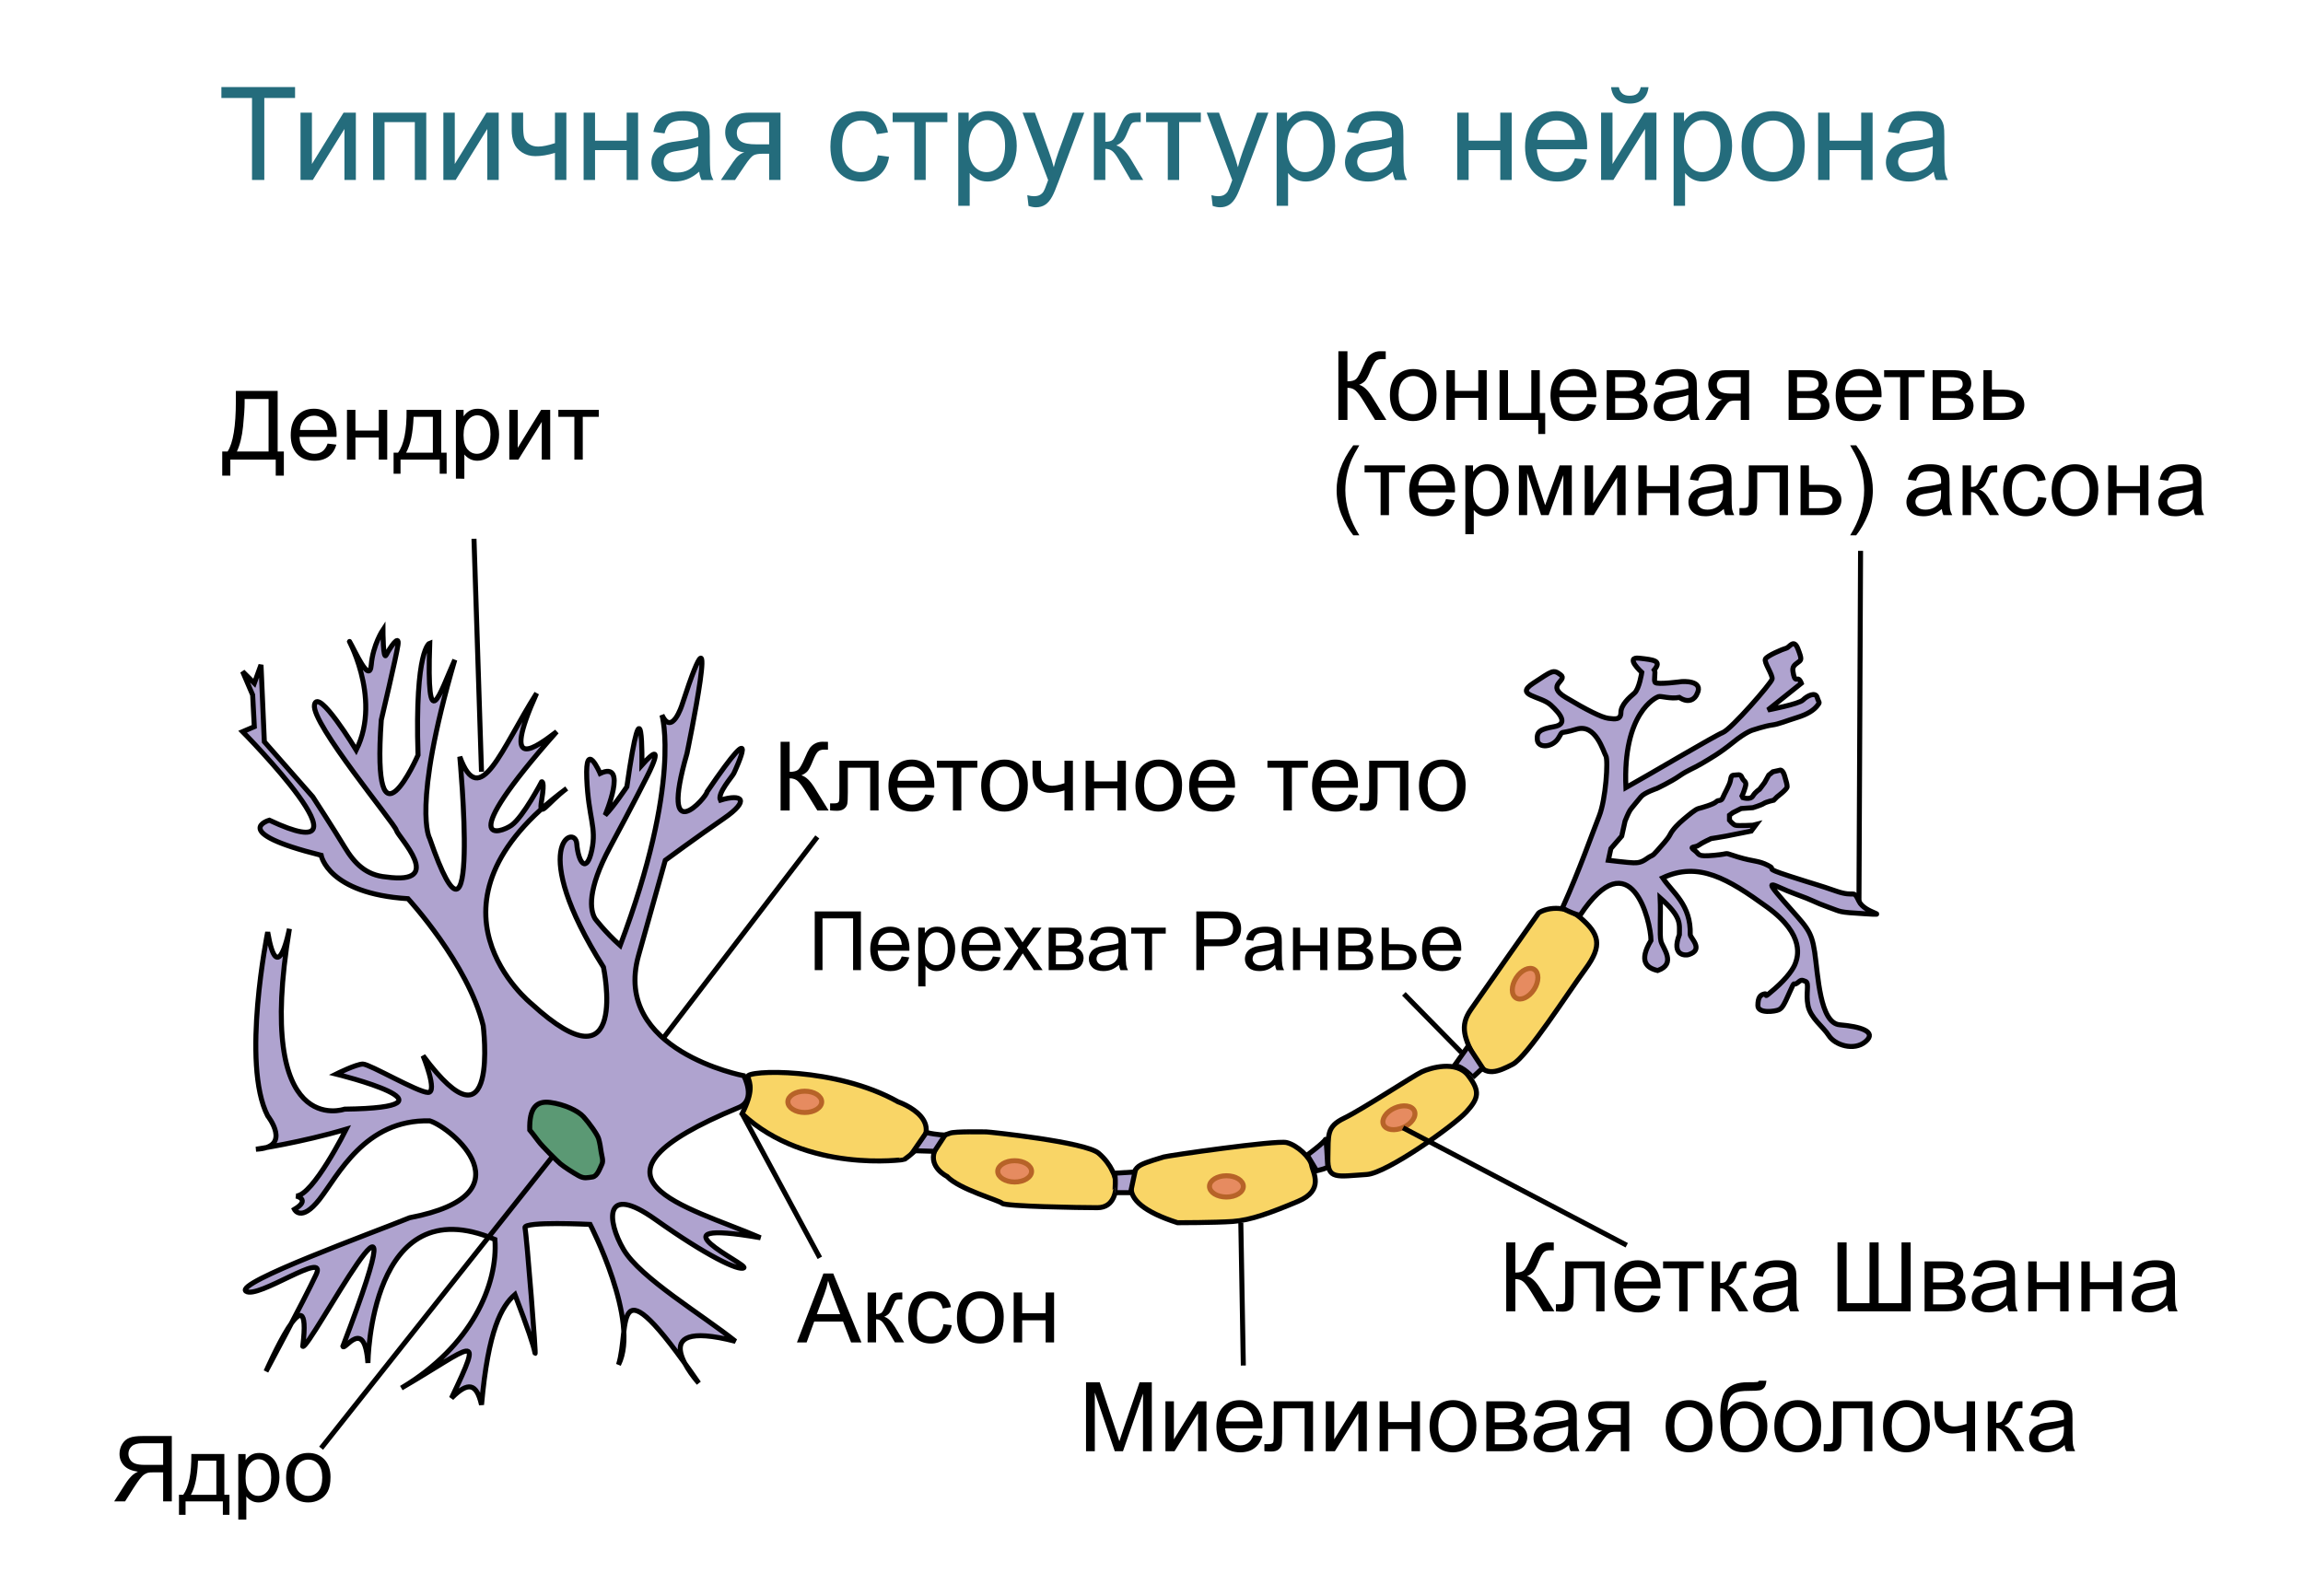 <?xml version="1.0" encoding="utf-8"?>
<!-- Generator: Adobe Illustrator 15.1.0, SVG Export Plug-In . SVG Version: 6.00 Build 0)  -->
<!DOCTYPE svg PUBLIC "-//W3C//DTD SVG 1.1//EN" "http://www.w3.org/Graphics/SVG/1.1/DTD/svg11.dtd">
<svg version="1.1" id="Layer_2" xmlns="http://www.w3.org/2000/svg" xmlns:xlink="http://www.w3.org/1999/xlink" x="0px" y="0px"
	 width="459.5px" height="318.5px" viewBox="0 0 459.5 318.5" enable-background="new 0 0 459.5 318.5" xml:space="preserve">
<rect x="0" fill="#FFFFFF" width="459.5" height="318.5"/>
<g>
	<path id="path3" fill="#AFA3CF" stroke="#000000" d="M147.404,221.027c3.606-1.49,1-6.332,1-6.332s-26.333-5-21-24
		s5.333-19,5.333-19s6.333-4.668,11.667-8.334c5.334-3.667,3.667-5-0.667-3.667c-0.667-1.334,2.333-4.667,2.667-5.333
		c0.333-0.668,6-13.001-5.333,3.666c0,1-9.667,12-4-7.666c0,0,7.333-35.334-1-9.668c0,0-2,6.334-4,2c0,0,4,13.335-8.333,46.001
		c-3-2.668-5-5.334-5-5.334c-1-1.666-1.667-5.666,3-14.334c4.667-8.666,7.333-14,7.333-14s4.333-8.334-1-2.334
		c0,0,0.333-18.999-3,4.334c0,0-2.666,4.001-4.333,5.667c0,0,4.667-11-1-8.333c0,0-3-7-2.667,1c0.333,8,2,9.667,1,14.333
		s-2.667,2.666-3-1.334s-10,0.334,5.333,24.666c0,0,5.333,25.334-14.333,7.334c0,0-24.667-19.668,7-43c-4,3-5.667,6.335-5,2.334
		c0.667-4.001,0-3.667,0-3.667s-3.667,7.001-6,8.667s-11.667,4.666,9-18.667c-4,3-11.333,8.667-4-7.667
		c-7,11-11.333,23.667-15.333,12.667c0,0,4.333,46.332-6,16.333c0,0-3.667-6,5-35.667c-3,6.667-5.667,16-5-3.333
		c0,0-3,1-2.333,22.333c0,0-9.333,21.333-7.333-7c0,0,3-12.666,3.333-15s-1.667,0.667-2.333,2s-0.667-5-0.667-5s-2,3-2.333,7
		s-3.333-3-4.333-4.667s6.666,11,1.333,21.666c0,0-7.666-12.666-8.333-9c-0.667,3.667,16,23.668,16.333,25
		c0.333,1.334,10,11-2,9.334c-4-0.334-6.333-2.668-8.333-6c-2-3.334-6.333-10-6.333-10l-9.667-11l-0.668-15.333l-1.333,3.667
		l-2.333-2.333l2,4.667l0.333,6.333l-2.333,1c0,0,28,28.334,5.333,17.667c0,0-8.334,2.334,10.333,7c0,0,1.333,7.666,17.333,8.666
		c0,0,12,13.001,15,25.334c0,0,3.333,26.667-12,6c0,0,3,7.333,1,7.333s-11.667-5.667-13-5.667s-5.333,2-5.333,2s27,6.666,1.667,7
		c0,0-18,6.333-11-36c0,0-2.333,12.334-4.333,0.667c0,0-5.333,26.334,0,36.667c0,0,5,6.332-2.333,6.666c0,0,9-1.334,18-4
		c0,0-6.667,13.334-10,13.334c0,0,3,0.666-0.333,2.666c0,0,1.333,2.666,5-2s9-15.999,22-15.666c4.333,1.333,20.333,14.666-4,19.333
		c-7.333,3-35,13.001-32.667,14.667s16.333-8.334,14-3.334s-10,19.334-10,19.334s9.333-21.333,7.333-5c1,1.333,25.333-45.333,8,0
		c0.333,1,4.333-6.001,5,3.333c0,0,0.333-35.332,25.333-24.666c0.667,9-4.667,21.332-18.667,29.666c14.333-8.333,16.667-12,10,2
		c3.333-3.333,5-2.999,6,1.334c1.333-15,4-19.666,6.667-22c2.667,7,3.667,9.999,4,11.666s-1.667-23.667-2-25s13-0.666,13-0.666
		s10,19.334,5.667,28c2.333-7.334-1.667-22.001,16,3.666c0,0-12-13.333,7.333-8.333c-6.667-5.333-19-12.666-22.333-18.333
		s-4-13.333,6.333-6s16.667,10.331,17.667,9.665c1-0.665-19.667-10,3.333-6C137.071,240.695,112.738,235.361,147.404,221.027z"/>
	<path id="path5" fill="#5B9974" stroke="#000000" d="M105.696,225.527c-0.125-4.5,1.375-5.875,4.125-5.5s5.5,1.625,6.625,2.875
		s2.75,3.5,3,4.375s0.375,1.75,0.5,2.625s0.5,1.75,0.125,2.5s-0.875,2.375-1.875,2.5s-1.625,0.375-2.75-0.25
		s-2.875-1.75-3.625-2.375s-3.75-3.625-4.375-4.5S105.696,225.527,105.696,225.527z"/>
	<path id="path7" fill="#F9D566" stroke="#000000" d="M148.071,222.277c2.25-4.5,1.625-6,1.125-7.375s17.625-2,30,5
		c0,0,11.75,4,1.25,11.5C180.446,231.402,160.946,234.277,148.071,222.277z"/>
	<path id="path9" fill="#F9D566" stroke="#000000" d="M188.946,234.777c0,0-3.625-1.75-2.5-5s2.125-3.25,3.125-3.625
		s6.75-0.25,7.25-0.25s19.75,2,22.375,4.25s3.5,5,3.5,6.125s-0.25,4.75-3.75,4.75s-18.375-0.25-19-0.875
		S191.446,237.402,188.946,234.777z"/>
	<path id="path11" fill="#F9D566" stroke="#000000" d="M234.946,244.027c-6.625-2.125-9.5-4.625-9.25-7.25s0.75-3.625,1.875-4.25
		s3.875-1.375,4.625-1.625s22.375-3.375,24.5-2.875s4.75,3,5,4.5s2.625,5-2.75,7.25s-9.375,3.75-13,4
		S234.946,244.027,234.946,244.027z"/>
	<path id="path13" fill="#F9D566" stroke="#000000" d="M272.696,234.402c-6.009,0.377-7.875,1.125-7.75-3.375
		s-0.375-6.125,3.25-7.875s13.875-8.5,15.5-9.25s6.875-2.375,9.25,0.75s2.125,4.5-0.375,7.25S276.696,234.152,272.696,234.402z"/>
	<path id="path15" fill="#F9D566" stroke="#000000" d="M294.571,211.777c-2.438-4.531-3.375-7-1.125-10.25s13.125-18.75,13.5-19.25
		s4.625-2.375,8.375,0.875s4.5,5.5,1,10.25s-11.625,17.5-14.5,19S296.321,215.027,294.571,211.777z"/>
	<ellipse id="ellipse17" fill="#E68B60" stroke="#B76328" cx="160.571" cy="219.902" rx="3.375" ry="2.125"/>
	<ellipse id="ellipse19" fill="#E68B60" stroke="#B76328" cx="202.446" cy="233.777" rx="3.375" ry="2.125"/>
	<ellipse id="ellipse21" fill="#E68B60" stroke="#B76328" cx="244.696" cy="236.777" rx="3.375" ry="2.125"/>
	
		<ellipse id="ellipse23" transform="matrix(-0.912 0.41 -0.41 -0.912 625.12 312.172)" fill="#E68B60" stroke="#B76328" cx="279.072" cy="223.146" rx="3.376" ry="2.125"/>
	
		<ellipse id="ellipse25" transform="matrix(-0.542 0.84 -0.84 -0.542 634.154 47.248)" fill="#E68B60" stroke="#B76328" cx="304.203" cy="196.409" rx="3.374" ry="2.125"/>
	<path id="path27" fill="#AFA3CF" stroke="#000000" d="M184.821,226.027c2.25,0.5,3.75,0.5,3.75,0.5l-2.125,3.25l-4.125-0.125
		L184.821,226.027z"/>
	<path id="path29" fill="#AFA3CF" stroke="#000000" d="M222.321,234.152l4.125-0.25l-0.875,4.125h-3.125
		C222.446,238.027,222.696,234.652,222.321,234.152z"/>
	<path id="path31" fill="#AFA3CF" stroke="#000000" d="M260.821,230.527c0,0,3.375-2.5,3.625-3.125s0.375,5,0.5,5.375
		s-2.25,0.875-2.25,0.875L260.821,230.527z"/>
	<path id="path33" fill="#AFA3CF" stroke="#000000" d="M290.196,212.652l2.75-3.875l2.875,4.375l-2,1.875
		C293.821,215.027,292.071,212.902,290.196,212.652z"/>
	<path id="path35" fill="#AFA3CF" stroke="#000000" d="M311.738,181.195c0.041-0.09,0.082-0.18,0.123-0.271
		c3.274-7.251,5.895-14.772,7.21-18.063c1.333-3.333,1.833-11.167,1.333-12s-2-6.5-5.833-5.333s-2.501,0-3.667,1.833
		s-3.999,2-4.166,0.333s0.5-2.167,3.333-2.667s1.333-2.5-0.667-4.333s-7.334-1.833-3.5-4.333s4-2.834,5.5-1.667s-3.167,2,1,4.5
		s7.166,4,8.5,4.167s2.5,0.333,2.5-1.167s1.667-3,2.667-3.833s1.5-4.167,1.5-4.167s-3.5-3.166-0.5-2.833s4.5,0.5,3,2.333
		c0.333,0.5-0.166,2,0.167,2.5s5.333-0.166,5.333-0.166s4.5-0.333,3,2.5c-0.333,0.833-1.5,2-3.5,0.667
		c-1.833,0.333-3.667-0.333-4.167-0.167s-7.167,3.167-6.5,18.167c4.5-2.5,17.668-10.334,19.334-11s9.666-9.833,9.833-10.667
		s-1.666-3.333-1.333-4s3.499-2,4.166-2.167s1.501-2,2.334,0.167s0.667,2.167,0,2.667s-1.166,0.833-1,1.833s0.333,1.667,0.833,1.5
		s0.833,0.833,0.833,0.833l-6.666,5.333c0,0,6.167-1.167,7-2s2.5-1.667,2.833-0.5s0.667,0.834,0,1.667s-1.833,1.666-4,2.333
		s-3.667,1.333-5,1.5s-3.833,1-3.833,1s-1.333,0.333-4,2.5s-4.5,3.167-6.167,4.167s-2.833,1.333-4.5,2.5s-4.5,2.5-4.5,2.5
		s-2.501,0.834-3.167,1.667c-0.666,0.833-1.832,2.167-2.166,2.667s-1,2.166-1,2.166l-0.667,3l-2.167,2.5l-0.5,2.334
		c0,0,4.166,0.5,5,0.5s1.5-0.002,2.667-0.834c1.167-0.834,1-0.334,2-1.5s2.167-2.334,2.667-3.334s1.666-2.166,2.666-3
		c1-0.832,2.333-2,3-2.166s3-0.834,3.5-1.334c0.5-0.5,1.001,0.002,1.334-0.833c0.333-0.834,1.334-2.5,1.5-3.333
		c0.166-0.833,0.166-1.167,0.833-1.167s1.167-0.333,1.5,0.5c0.333,0.833,1.001,0.667,0.667,1.833
		c-0.334,1.166-0.667,1.833-0.667,1.833l0.167,0.334c0,0,1.5,0.499,2-0.334s1.333-1.333,1.333-1.333l1-1.333l0.833-1.5l0.834-0.667
		l1.5-0.333c0,0,0.5,0,0.833,1.167c0.333,1.167,0.5,1.667,0.5,2.167s-2,2-2,2l-0.667,0.667c0,0-1.5,0.332-2,0.666
		s-2.166,0.834-2.166,0.834l-2.334,0.166l-1.666,0.834l-0.667,0.5v1c0,0,0.667,0.834,1.167,1s3.5,0,3.5,0l0.666-0.167l-1,1.333
		l-3.333,0.667c0,0-0.834,0.166-1.667,0.333s-3,0.5-3,0.5s-1.834,0.834-2.5,1.334s-2,0.167-0.833,1s0.333,1.334,4,1
		s1.334-0.667,4.667,0.333s4,0.667,6,1.667s-1.334,0.331,4.333,2.166c5.667,1.834,5.499,1.665,9.333,3c3.834,1.334,3.333-0.5,4.5,2
		s6.667,2.833,1.167,2.5s-4.499-0.333-7.333-1.333s-2.5-1.167-6.667-2.667s-6.667-3.667-2.167,1.5s5.5,5.667,6.167,10.167
		s1,14.167,5,14.5s7.501,1.332,5.167,3.332s-6.168,0.669-7.334-1.165c-1.166-1.835-3.666-3.5-4.166-6s0.334-4.501-0.5-4.835
		c-0.834-0.332-0.834-0.331-1.667,0.335c-0.833,0.665-0.333-0.835-1.5,1.833c-1.167,2.666-1.501,3.167-2.167,3.5
		c-0.666,0.332-4.166,0.834-4.166-0.833s0.5-2.169,1.333-2.335c0.833-0.165-0.667,1.334,2-1c2.667-2.332,3.834-4.165,4.167-5.165
		s2.166-5.5-5.667-11.167s-13.666-9.166-20.833-5.833c2,3,5.667,5.333,5.5,11.333c0,0.667,2.832,3-0.334,4
		c-0.5,0.167-3.5,0.332-1.833-4c0-2.168,0.501-3.499-3.833-7.333c0.166,3.665-0.168,7.331,0.166,8.665
		c0.334,1.335,3.168,4.502-0.666,5.835c-2.167-0.5-3.834-1.833-1.334-6c0-3.835-3.999-20.333-14.166-5
		C312.904,182.027,311.738,181.195,311.738,181.195z"/>
	<line id="line39" fill="none" stroke="#000000" x1="163.071" y1="167.027" x2="132.071" y2="207.527"/>
	<line id="line41" fill="none" stroke="#000000" x1="94.571" y1="107.528" x2="96.071" y2="154.028"/>
	<line id="line43" fill="none" stroke="#000000" x1="110.071" y1="231.027" x2="64.071" y2="289.027"/>
	<line id="line45" fill="none" stroke="#000000" x1="148.071" y1="222.277" x2="163.571" y2="251.027"/>
	<line id="line47" fill="none" stroke="#000000" x1="247.571" y1="244.027" x2="248.071" y2="272.527"/>
	<line id="line49" fill="none" stroke="#000000" x1="279.943" y1="225.091" x2="324.571" y2="248.527"/>
	<line id="line51" fill="none" stroke="#000000" x1="291.571" y1="210.027" x2="280.101" y2="198.343"/>
	<line id="line53" fill="none" stroke="#000000" x1="370.904" y1="179.861" x2="371.224" y2="109.933"/>
	<g enable-background="new    ">
		<path d="M216.689,289.628v-13.752h2.739l3.255,9.737c0.3,0.906,0.52,1.585,0.657,2.035c0.156-0.5,0.399-1.234,0.731-2.205
			l3.292-9.567h2.449v13.752h-1.755v-11.51l-3.996,11.51h-1.642l-3.978-11.707v11.707H216.689z"/>
		<path d="M232.533,279.666h1.688v7.598l4.681-7.598h1.82v9.962h-1.688v-7.552l-4.683,7.552h-1.818V279.666z"/>
		<path d="M250.084,286.42l1.745,0.216c-0.275,1.021-0.785,1.812-1.529,2.373s-1.694,0.845-2.853,0.845
			c-1.456,0-2.611-0.448-3.466-1.347c-0.854-0.897-1.28-2.155-1.28-3.774c0-1.676,0.432-2.978,1.295-3.902
			c0.862-0.925,1.981-1.389,3.357-1.389c1.332,0,2.42,0.453,3.266,1.359c0.844,0.907,1.266,2.184,1.266,3.827
			c0,0.101-0.003,0.25-0.009,0.45h-7.431c0.063,1.095,0.372,1.933,0.93,2.515c0.557,0.581,1.251,0.872,2.083,0.872
			c0.619,0,1.146-0.163,1.585-0.488C249.481,287.652,249.828,287.133,250.084,286.42z M244.54,283.689h5.562
			c-0.074-0.838-0.287-1.467-0.638-1.885c-0.538-0.65-1.235-0.977-2.092-0.977c-0.775,0-1.429,0.26-1.956,0.777
			C244.889,282.127,244.597,282.821,244.54,283.689z"/>
		<path d="M254.137,279.666h7.843v9.962h-1.68v-8.563h-4.475v4.961c0,1.158-0.037,1.921-0.112,2.289
			c-0.075,0.369-0.281,0.691-0.619,0.968c-0.338,0.274-0.825,0.411-1.464,0.411c-0.395,0-0.847-0.023-1.359-0.074v-1.406h0.74
			c0.351,0,0.601-0.036,0.751-0.107s0.25-0.187,0.3-0.344c0.05-0.156,0.075-0.666,0.075-1.527V279.666z"/>
		<path d="M264.521,279.666h1.688v7.598l4.681-7.598h1.82v9.962h-1.688v-7.552l-4.682,7.552h-1.819V279.666z"/>
		<path d="M275.262,279.666h1.688v4.146h4.682v-4.146h1.688v9.962h-1.688v-4.418h-4.682v4.418h-1.688V279.666z"/>
		<path d="M285.233,284.646c0-1.846,0.514-3.211,1.539-4.1c0.856-0.738,1.9-1.107,3.133-1.107c1.369,0,2.489,0.449,3.358,1.348
			s1.304,2.137,1.304,3.719c0,1.282-0.191,2.291-0.577,3.025c-0.385,0.734-0.943,1.306-1.679,1.712
			c-0.734,0.405-1.537,0.61-2.406,0.61c-1.395,0-2.521-0.447-3.382-1.343C285.663,287.617,285.233,286.329,285.233,284.646z
			 M286.969,284.646c0,1.275,0.278,2.23,0.835,2.865s1.257,0.952,2.102,0.952c0.839,0,1.535-0.319,2.093-0.957
			c0.557-0.638,0.835-1.61,0.835-2.917c0-1.232-0.28-2.166-0.84-2.801c-0.561-0.635-1.257-0.952-2.088-0.952
			c-0.845,0-1.545,0.315-2.102,0.948C287.247,282.417,286.969,283.371,286.969,284.646z"/>
		<path d="M296.556,279.666h3.894c0.957,0,1.668,0.079,2.135,0.239c0.466,0.159,0.865,0.45,1.2,0.877
			c0.334,0.425,0.502,0.935,0.502,1.528c0,0.476-0.099,0.891-0.296,1.242c-0.196,0.354-0.492,0.649-0.887,0.887
			c0.47,0.156,0.858,0.449,1.168,0.877c0.311,0.43,0.465,0.938,0.465,1.524c-0.062,0.944-0.399,1.646-1.014,2.103
			c-0.612,0.455-1.504,0.685-2.673,0.685h-4.494V279.666L296.556,279.666z M298.243,283.857h1.803c0.719,0,1.213-0.036,1.48-0.111
			c0.271-0.075,0.51-0.227,0.723-0.455c0.214-0.229,0.319-0.502,0.319-0.82c0-0.524-0.187-0.892-0.559-1.098
			s-1.008-0.311-1.909-0.311h-1.857V283.857z M298.243,288.239h2.225c0.957,0,1.612-0.11,1.97-0.333
			c0.356-0.223,0.544-0.604,0.562-1.148c0-0.318-0.104-0.615-0.31-0.887c-0.207-0.271-0.476-0.444-0.808-0.516
			c-0.331-0.072-0.862-0.108-1.596-0.108h-2.045L298.243,288.239L298.243,288.239z"/>
		<path d="M313.037,288.398c-0.626,0.531-1.228,0.906-1.807,1.125c-0.578,0.22-1.199,0.33-1.861,0.33
			c-1.095,0-1.936-0.269-2.522-0.804c-0.588-0.534-0.882-1.218-0.882-2.05c0-0.486,0.109-0.934,0.333-1.336
			c0.222-0.403,0.513-0.729,0.872-0.973c0.358-0.242,0.765-0.428,1.215-0.553c0.331-0.088,0.832-0.172,1.501-0.254
			c1.362-0.162,2.367-0.355,3.011-0.58c0.007-0.231,0.01-0.38,0.01-0.441c0-0.688-0.159-1.172-0.479-1.454
			c-0.433-0.382-1.072-0.572-1.923-0.572c-0.794,0-1.382,0.14-1.76,0.418c-0.379,0.278-0.657,0.771-0.84,1.478l-1.649-0.226
			c0.148-0.706,0.396-1.276,0.739-1.712c0.346-0.436,0.843-0.77,1.492-1.004c0.65-0.234,1.403-0.352,2.261-0.352
			c0.852,0,1.541,0.101,2.073,0.301c0.531,0.199,0.922,0.451,1.172,0.755c0.25,0.303,0.427,0.687,0.525,1.147
			c0.057,0.289,0.085,0.809,0.085,1.559v2.251c0,1.569,0.036,2.563,0.107,2.979s0.214,0.813,0.427,1.195h-1.765
			C313.199,289.277,313.088,288.868,313.037,288.398z M312.896,284.628c-0.612,0.25-1.532,0.463-2.758,0.638
			c-0.693,0.102-1.186,0.213-1.474,0.338c-0.286,0.125-0.51,0.31-0.666,0.549c-0.155,0.242-0.233,0.509-0.233,0.803
			c0,0.45,0.171,0.826,0.512,1.126s0.839,0.45,1.496,0.45c0.65,0,1.229-0.143,1.735-0.428c0.507-0.283,0.878-0.674,1.115-1.168
			c0.183-0.381,0.271-0.943,0.271-1.688L312.896,284.628L312.896,284.628z"/>
		<path d="M325.063,279.666v9.962h-1.679v-3.884h-0.977c-0.595,0-1.037,0.076-1.327,0.23c-0.291,0.152-0.715,0.646-1.271,1.477
			l-1.473,2.177h-2.093l1.819-2.683c0.557-0.819,1.11-1.282,1.661-1.389c-0.964-0.132-1.678-0.479-2.145-1.041
			c-0.467-0.563-0.698-1.211-0.698-1.942c0-0.862,0.305-1.563,0.915-2.101c0.608-0.539,1.491-0.808,2.648-0.808L325.063,279.666
			L325.063,279.666z M323.385,281.062h-2.401c-1.007,0-1.656,0.156-1.947,0.47c-0.29,0.312-0.436,0.679-0.436,1.098
			c0,0.595,0.214,1.03,0.643,1.31c0.429,0.277,1.188,0.418,2.274,0.418h1.867V281.062z"/>
		<path d="M332.334,284.646c0-1.846,0.513-3.211,1.538-4.1c0.856-0.738,1.9-1.107,3.134-1.107c1.369,0,2.488,0.449,3.357,1.348
			s1.305,2.137,1.305,3.719c0,1.282-0.192,2.291-0.577,3.025c-0.386,0.734-0.944,1.306-1.68,1.712
			c-0.734,0.405-1.536,0.61-2.405,0.61c-1.396,0-2.522-0.447-3.383-1.343C332.764,287.617,332.334,286.329,332.334,284.646z
			 M334.069,284.646c0,1.275,0.278,2.23,0.835,2.865c0.558,0.635,1.257,0.952,2.103,0.952c0.838,0,1.534-0.319,2.092-0.957
			c0.557-0.638,0.835-1.61,0.835-2.917c0-1.232-0.28-2.166-0.84-2.801c-0.561-0.635-1.256-0.952-2.087-0.952
			c-0.846,0-1.545,0.315-2.103,0.948C334.348,282.417,334.069,283.371,334.069,284.646z"/>
		<path d="M350.945,275.548l1.491,0.019c-0.068,0.67-0.217,1.136-0.445,1.397c-0.228,0.263-0.521,0.433-0.882,0.507
			c-0.36,0.075-1.063,0.112-2.115,0.112c-1.395,0-2.345,0.135-2.852,0.403c-0.507,0.27-0.871,0.699-1.093,1.289
			c-0.224,0.592-0.347,1.354-0.371,2.285c0.426-0.633,0.923-1.105,1.492-1.422c0.567-0.315,1.21-0.474,1.923-0.474
			c1.307,0,2.389,0.448,3.246,1.347c0.855,0.896,1.285,2.111,1.285,3.645c0,1.162-0.217,2.117-0.647,2.861
			c-0.431,0.743-0.943,1.318-1.534,1.726s-1.396,0.61-2.415,0.61c-1.183,0-2.102-0.271-2.758-0.812
			c-0.657-0.541-1.16-1.234-1.511-2.078c-0.352-0.845-0.525-2.312-0.525-4.408c0-2.634,0.445-4.406,1.337-5.318
			c0.892-0.913,2.263-1.37,4.113-1.37c1.15,0,1.805-0.019,1.961-0.056C350.802,275.771,350.901,275.686,350.945,275.548z
			 M350.861,284.609c0-1.038-0.246-1.89-0.735-2.553c-0.491-0.662-1.185-0.994-2.078-0.994c-0.933,0-1.651,0.352-2.157,1.052
			c-0.507,0.7-0.761,1.635-0.761,2.805c0,1.157,0.279,2.042,0.84,2.654c0.56,0.612,1.249,0.92,2.067,0.92
			c0.839,0,1.52-0.354,2.041-1.065C350.6,286.719,350.861,285.777,350.861,284.609z"/>
		<path d="M354.021,284.646c0-1.846,0.513-3.211,1.539-4.1c0.855-0.738,1.9-1.107,3.133-1.107c1.369,0,2.489,0.449,3.358,1.348
			s1.304,2.137,1.304,3.719c0,1.282-0.192,2.291-0.577,3.025s-0.943,1.306-1.679,1.712c-0.735,0.405-1.537,0.61-2.406,0.61
			c-1.395,0-2.521-0.447-3.382-1.343C354.45,287.617,354.021,286.329,354.021,284.646z M355.757,284.646
			c0,1.275,0.277,2.23,0.835,2.865c0.557,0.635,1.257,0.952,2.102,0.952c0.838,0,1.535-0.319,2.092-0.957
			c0.558-0.638,0.835-1.61,0.835-2.917c0-1.232-0.279-2.166-0.84-2.801c-0.56-0.635-1.256-0.952-2.087-0.952
			c-0.845,0-1.545,0.315-2.102,0.948C356.034,282.417,355.757,283.371,355.757,284.646z"/>
		<path d="M365.738,279.666h7.843v9.962h-1.68v-8.563h-4.475v4.961c0,1.158-0.037,1.921-0.112,2.289
			c-0.075,0.369-0.281,0.691-0.619,0.968c-0.338,0.274-0.825,0.411-1.464,0.411c-0.394,0-0.847-0.023-1.359-0.074v-1.406h0.74
			c0.352,0,0.602-0.036,0.751-0.107c0.15-0.071,0.25-0.187,0.3-0.344c0.051-0.156,0.075-0.666,0.075-1.527V279.666z"/>
		<path d="M375.71,284.646c0-1.846,0.513-3.211,1.538-4.1c0.856-0.738,1.9-1.107,3.134-1.107c1.368,0,2.488,0.449,3.357,1.348
			s1.305,2.137,1.305,3.719c0,1.282-0.192,2.291-0.577,3.025c-0.386,0.734-0.944,1.306-1.68,1.712
			c-0.734,0.405-1.536,0.61-2.405,0.61c-1.396,0-2.522-0.447-3.382-1.343C376.14,287.617,375.71,286.329,375.71,284.646z
			 M377.445,284.646c0,1.275,0.278,2.23,0.835,2.865c0.558,0.635,1.257,0.952,2.103,0.952c0.838,0,1.534-0.319,2.092-0.957
			c0.557-0.638,0.835-1.61,0.835-2.917c0-1.232-0.28-2.166-0.84-2.801c-0.561-0.635-1.256-0.952-2.087-0.952
			c-0.846,0-1.545,0.315-2.103,0.948C377.724,282.417,377.445,283.371,377.445,284.646z"/>
		<path d="M385.982,279.666h1.688v1.885c0,0.813,0.048,1.402,0.146,1.77c0.097,0.365,0.329,0.685,0.698,0.957
			c0.369,0.271,0.832,0.408,1.389,0.408c0.638,0,1.464-0.17,2.478-0.508v-4.512h1.688v9.962h-1.688v-4.015
			c-1.038,0.324-2.009,0.486-2.908,0.486c-0.757,0-1.424-0.191-2.003-0.576c-0.578-0.385-0.972-0.854-1.178-1.412
			c-0.206-0.557-0.31-1.17-0.31-1.838V279.666z"/>
		<path d="M396.601,279.666h1.688v4.307c0.538,0,0.915-0.104,1.132-0.311c0.216-0.207,0.532-0.807,0.951-1.803
			c0.331-0.786,0.601-1.307,0.808-1.557c0.206-0.25,0.442-0.419,0.713-0.507c0.269-0.087,0.7-0.131,1.294-0.131h0.338v1.397
			l-0.469-0.011c-0.444,0-0.729,0.066-0.854,0.197c-0.132,0.138-0.332,0.547-0.601,1.229c-0.257,0.649-0.491,1.102-0.703,1.352
			c-0.213,0.25-0.541,0.479-0.985,0.686c0.727,0.192,1.438,0.868,2.14,2.025l1.848,3.086h-1.855l-1.803-3.086
			c-0.369-0.619-0.689-1.027-0.966-1.225c-0.275-0.198-0.604-0.295-0.984-0.295v4.604h-1.688L396.601,279.666L396.601,279.666z"/>
		<path d="M411.938,288.398c-0.626,0.531-1.228,0.906-1.807,1.125c-0.578,0.22-1.199,0.33-1.861,0.33
			c-1.095,0-1.936-0.269-2.523-0.804c-0.588-0.534-0.882-1.218-0.882-2.05c0-0.486,0.11-0.934,0.333-1.336
			c0.223-0.403,0.514-0.729,0.872-0.973c0.359-0.242,0.766-0.428,1.215-0.553c0.331-0.088,0.832-0.172,1.501-0.254
			c1.363-0.162,2.367-0.355,3.012-0.58c0.007-0.231,0.01-0.38,0.01-0.441c0-0.688-0.159-1.172-0.479-1.454
			c-0.432-0.382-1.071-0.572-1.923-0.572c-0.794,0-1.381,0.14-1.759,0.418c-0.379,0.278-0.658,0.771-0.84,1.478l-1.65-0.226
			c0.149-0.706,0.396-1.276,0.74-1.712c0.345-0.436,0.842-0.77,1.492-1.004c0.649-0.234,1.403-0.352,2.261-0.352
			c0.852,0,1.541,0.101,2.073,0.301c0.531,0.199,0.922,0.451,1.172,0.755c0.25,0.303,0.426,0.687,0.525,1.147
			c0.057,0.289,0.085,0.809,0.085,1.559v2.251c0,1.569,0.035,2.563,0.106,2.979c0.072,0.416,0.214,0.813,0.427,1.195h-1.764
			C412.101,289.277,411.988,288.868,411.938,288.398z M411.797,284.628c-0.612,0.25-1.532,0.463-2.759,0.638
			c-0.692,0.102-1.185,0.213-1.473,0.338c-0.287,0.125-0.51,0.31-0.666,0.549c-0.156,0.242-0.233,0.509-0.233,0.803
			c0,0.45,0.171,0.826,0.512,1.126s0.839,0.45,1.496,0.45c0.649,0,1.229-0.143,1.734-0.428c0.507-0.283,0.878-0.674,1.116-1.168
			c0.182-0.381,0.271-0.943,0.271-1.688L411.797,284.628L411.797,284.628z"/>
	</g>
	<g enable-background="new    ">
		<path d="M300.529,247.957h1.82v6.021c0.831,0,1.416-0.16,1.754-0.482s0.77-1.096,1.295-2.321c0.381-0.899,0.695-1.536,0.942-1.909
			c0.247-0.371,0.599-0.685,1.056-0.938c0.456-0.253,0.96-0.38,1.51-0.38c0.7,0,1.069,0.007,1.107,0.02v1.575
			c-0.063,0-0.186-0.003-0.366-0.009c-0.2-0.007-0.322-0.011-0.366-0.011c-0.581,0-1.013,0.142-1.294,0.422
			c-0.288,0.283-0.616,0.883-0.984,1.803c-0.464,1.163-0.854,1.896-1.173,2.199c-0.318,0.304-0.7,0.546-1.145,0.728
			c0.888,0.243,1.764,1.063,2.626,2.457l2.833,4.578h-2.261l-2.298-3.733c-0.633-1.031-1.16-1.74-1.586-2.125
			s-0.977-0.576-1.65-0.576v6.436h-1.82V247.957L300.529,247.957z"/>
		<path d="M312.303,251.747h7.842v9.962h-1.679v-8.564h-4.476v4.963c0,1.156-0.038,1.92-0.112,2.289s-0.281,0.69-0.619,0.967
			c-0.337,0.273-0.825,0.412-1.463,0.412c-0.396,0-0.849-0.024-1.36-0.075v-1.406h0.741c0.35,0,0.601-0.036,0.75-0.108
			c0.149-0.07,0.25-0.186,0.301-0.343c0.05-0.155,0.075-0.666,0.075-1.528V251.747L312.303,251.747z"/>
		<path d="M329.507,258.501l1.745,0.216c-0.275,1.02-0.785,1.811-1.529,2.373s-1.694,0.846-2.853,0.846
			c-1.457,0-2.611-0.449-3.466-1.348c-0.854-0.896-1.281-2.156-1.281-3.775c0-1.676,0.433-2.977,1.296-3.901
			c0.862-0.925,1.981-1.39,3.357-1.39c1.332,0,2.42,0.455,3.266,1.36c0.844,0.907,1.266,2.183,1.266,3.827
			c0,0.102-0.003,0.25-0.009,0.45h-7.431c0.063,1.095,0.372,1.933,0.93,2.515c0.557,0.581,1.251,0.872,2.083,0.872
			c0.619,0,1.146-0.163,1.585-0.487C328.904,259.732,329.251,259.214,329.507,258.501z M323.963,255.771h5.562
			c-0.074-0.84-0.287-1.467-0.638-1.887c-0.538-0.65-1.235-0.976-2.092-0.976c-0.775,0-1.429,0.26-1.956,0.778
			C324.312,254.208,324.02,254.902,323.963,255.771z"/>
		<path d="M331.823,251.747h8.097v1.397h-3.208v8.563h-1.681v-8.563h-3.208V251.747z"/>
		<path d="M341.523,251.747h1.688v4.306c0.537,0,0.915-0.104,1.131-0.31c0.216-0.207,0.533-0.808,0.952-1.802
			c0.331-0.787,0.6-1.308,0.807-1.558c0.206-0.25,0.443-0.419,0.713-0.507c0.27-0.087,0.7-0.131,1.294-0.131h0.338v1.396
			l-0.469-0.01c-0.444,0-0.729,0.066-0.854,0.197c-0.133,0.138-0.332,0.547-0.602,1.229c-0.257,0.65-0.491,1.103-0.703,1.353
			c-0.213,0.25-0.541,0.479-0.984,0.685c0.726,0.193,1.438,0.869,2.139,2.026l1.848,3.086h-1.855l-1.803-3.086
			c-0.368-0.619-0.689-1.026-0.966-1.226c-0.275-0.197-0.604-0.295-0.984-0.295v4.605h-1.688L341.523,251.747L341.523,251.747z"/>
		<path d="M356.861,260.48c-0.626,0.53-1.228,0.905-1.807,1.125c-0.578,0.219-1.199,0.328-1.861,0.328
			c-1.095,0-1.936-0.268-2.522-0.803c-0.589-0.533-0.883-1.218-0.883-2.05c0-0.487,0.11-0.933,0.333-1.336s0.514-0.728,0.872-0.972
			c0.359-0.243,0.766-0.428,1.215-0.553c0.331-0.089,0.832-0.173,1.502-0.255c1.362-0.161,2.366-0.356,3.011-0.581
			c0.007-0.23,0.01-0.379,0.01-0.441c0-0.688-0.159-1.172-0.479-1.453c-0.433-0.381-1.072-0.572-1.924-0.572
			c-0.794,0-1.381,0.141-1.759,0.418c-0.379,0.278-0.658,0.771-0.84,1.479l-1.65-0.227c0.149-0.706,0.396-1.277,0.74-1.712
			c0.345-0.435,0.842-0.771,1.492-1.004s1.403-0.353,2.261-0.353c0.852,0,1.541,0.102,2.073,0.302c0.531,0.2,0.922,0.45,1.172,0.755
			c0.25,0.303,0.426,0.688,0.525,1.148c0.057,0.287,0.085,0.808,0.085,1.558v2.251c0,1.57,0.036,2.562,0.106,2.979
			c0.072,0.416,0.214,0.814,0.428,1.196h-1.765C357.023,261.357,356.91,260.949,356.861,260.48z M356.72,256.709
			c-0.612,0.25-1.532,0.463-2.758,0.639c-0.693,0.101-1.186,0.213-1.474,0.338c-0.287,0.125-0.51,0.309-0.666,0.549
			c-0.155,0.24-0.233,0.508-0.233,0.802c0,0.45,0.171,0.826,0.512,1.126s0.839,0.45,1.496,0.45c0.649,0,1.229-0.142,1.734-0.427
			c0.508-0.285,0.879-0.674,1.116-1.168c0.183-0.381,0.271-0.944,0.271-1.688L356.72,256.709L356.72,256.709z"/>
		<path d="M366.626,247.957h1.818v12.129h4.568v-12.129h1.819v12.129h4.568v-12.129h1.819v13.752h-14.597v-13.752H366.626z"/>
		<path d="M383.997,251.747h3.895c0.957,0,1.668,0.079,2.134,0.239c0.466,0.158,0.866,0.451,1.201,0.877
			c0.334,0.425,0.502,0.935,0.502,1.527c0,0.477-0.099,0.892-0.296,1.243c-0.197,0.354-0.492,0.649-0.887,0.888
			c0.47,0.155,0.857,0.448,1.168,0.877c0.31,0.429,0.465,0.937,0.465,1.523c-0.063,0.944-0.4,1.645-1.015,2.102
			c-0.611,0.457-1.504,0.686-2.673,0.686h-4.494V251.747L383.997,251.747z M385.687,255.939h1.802c0.719,0,1.213-0.037,1.481-0.112
			c0.27-0.075,0.51-0.228,0.723-0.455s0.319-0.502,0.319-0.82c0-0.524-0.188-0.892-0.56-1.098s-1.008-0.31-1.908-0.31h-1.857
			V255.939z M385.687,260.32h2.224c0.957,0,1.613-0.11,1.971-0.334c0.355-0.221,0.544-0.604,0.562-1.147
			c0-0.319-0.104-0.614-0.31-0.887c-0.207-0.272-0.477-0.444-0.809-0.517c-0.331-0.071-0.861-0.107-1.595-0.107h-2.045
			L385.687,260.32L385.687,260.32z"/>
		<path d="M400.48,260.48c-0.626,0.53-1.228,0.905-1.807,1.125c-0.578,0.219-1.199,0.328-1.861,0.328
			c-1.095,0-1.936-0.268-2.523-0.803c-0.588-0.533-0.882-1.218-0.882-2.05c0-0.487,0.11-0.933,0.333-1.336s0.514-0.728,0.872-0.972
			c0.359-0.243,0.766-0.428,1.215-0.553c0.331-0.089,0.832-0.173,1.501-0.255c1.363-0.161,2.367-0.356,3.012-0.581
			c0.007-0.23,0.01-0.379,0.01-0.441c0-0.688-0.159-1.172-0.479-1.453c-0.432-0.381-1.071-0.572-1.923-0.572
			c-0.794,0-1.381,0.141-1.759,0.418c-0.379,0.278-0.658,0.771-0.84,1.479l-1.65-0.227c0.149-0.706,0.396-1.277,0.74-1.712
			c0.345-0.435,0.842-0.771,1.492-1.004c0.649-0.233,1.403-0.353,2.261-0.353c0.852,0,1.541,0.102,2.073,0.302
			c0.531,0.2,0.922,0.45,1.172,0.755c0.25,0.303,0.426,0.688,0.525,1.148c0.057,0.287,0.085,0.808,0.085,1.558v2.251
			c0,1.57,0.035,2.562,0.106,2.979c0.072,0.416,0.214,0.814,0.427,1.196h-1.764C400.643,261.357,400.53,260.949,400.48,260.48z
			 M400.339,256.709c-0.612,0.25-1.532,0.463-2.759,0.639c-0.692,0.101-1.185,0.213-1.473,0.338
			c-0.287,0.125-0.51,0.309-0.666,0.549s-0.234,0.508-0.234,0.802c0,0.45,0.172,0.826,0.513,1.126s0.839,0.45,1.496,0.45
			c0.649,0,1.229-0.142,1.734-0.427c0.507-0.285,0.878-0.674,1.116-1.168c0.182-0.381,0.271-0.944,0.271-1.688L400.339,256.709
			L400.339,256.709z"/>
		<path d="M404.673,251.747h1.688v4.146h4.683v-4.146h1.688v9.962h-1.688v-4.418h-4.683v4.418h-1.688V251.747z"/>
		<path d="M415.282,251.747h1.688v4.146h4.682v-4.146h1.688v9.962h-1.688v-4.418h-4.682v4.418h-1.688V251.747z"/>
		<path d="M432.385,260.48c-0.626,0.53-1.229,0.905-1.808,1.125c-0.577,0.219-1.198,0.328-1.86,0.328
			c-1.096,0-1.937-0.268-2.523-0.803c-0.588-0.533-0.882-1.218-0.882-2.05c0-0.487,0.11-0.933,0.333-1.336
			c0.222-0.403,0.513-0.728,0.872-0.972c0.359-0.243,0.765-0.428,1.215-0.553c0.331-0.089,0.832-0.173,1.501-0.255
			c1.363-0.161,2.367-0.356,3.011-0.581c0.008-0.23,0.011-0.379,0.011-0.441c0-0.688-0.159-1.172-0.479-1.453
			c-0.432-0.381-1.072-0.572-1.923-0.572c-0.794,0-1.381,0.141-1.759,0.418c-0.379,0.278-0.658,0.771-0.84,1.479l-1.65-0.227
			c0.149-0.706,0.396-1.277,0.74-1.712s0.842-0.771,1.492-1.004c0.649-0.233,1.402-0.353,2.261-0.353
			c0.851,0,1.541,0.102,2.073,0.302c0.53,0.2,0.922,0.45,1.172,0.755c0.25,0.303,0.426,0.688,0.524,1.148
			c0.058,0.287,0.085,0.808,0.085,1.558v2.251c0,1.57,0.036,2.562,0.107,2.979c0.072,0.416,0.214,0.814,0.427,1.196h-1.764
			C432.547,261.357,432.435,260.949,432.385,260.48z M432.242,256.709c-0.611,0.25-1.531,0.463-2.758,0.639
			c-0.692,0.101-1.185,0.213-1.473,0.338c-0.287,0.125-0.51,0.309-0.666,0.549s-0.234,0.508-0.234,0.802
			c0,0.45,0.171,0.826,0.512,1.126c0.342,0.3,0.84,0.45,1.496,0.45c0.65,0,1.229-0.142,1.735-0.427
			c0.507-0.285,0.878-0.674,1.116-1.168c0.182-0.381,0.271-0.944,0.271-1.688L432.242,256.709L432.242,256.709z"/>
	</g>
	<g enable-background="new    ">
		<path d="M159.009,267.914l5.281-13.752h1.961l5.628,13.752h-2.073l-1.604-4.165h-5.75l-1.511,4.165H159.009z M162.977,262.268
			h4.662l-1.435-3.81c-0.438-1.156-0.764-2.106-0.977-2.853c-0.175,0.883-0.422,1.759-0.741,2.627L162.977,262.268z"/>
		<path d="M173.107,257.952h1.688v4.306c0.538,0,0.915-0.104,1.131-0.31c0.216-0.207,0.533-0.808,0.952-1.802
			c0.331-0.787,0.6-1.308,0.807-1.558c0.206-0.25,0.443-0.419,0.713-0.507c0.27-0.087,0.7-0.131,1.294-0.131h0.338v1.396
			l-0.469-0.01c-0.443,0-0.729,0.066-0.854,0.197c-0.132,0.138-0.332,0.547-0.602,1.229c-0.257,0.65-0.49,1.103-0.703,1.353
			s-0.541,0.479-0.984,0.685c0.726,0.193,1.438,0.869,2.139,2.026l1.848,3.086h-1.855l-1.802-3.086
			c-0.369-0.619-0.69-1.027-0.967-1.226c-0.275-0.197-0.604-0.295-0.984-0.295v4.605h-1.688L173.107,257.952L173.107,257.952z"/>
		<path d="M188.239,264.266l1.66,0.215c-0.182,1.146-0.646,2.041-1.394,2.688c-0.747,0.647-1.665,0.972-2.753,0.972
			c-1.363,0-2.459-0.445-3.288-1.337c-0.828-0.892-1.243-2.169-1.243-3.831c0-1.076,0.179-2.018,0.535-2.824
			c0.355-0.808,0.897-1.412,1.628-1.814c0.729-0.402,1.521-0.605,2.378-0.605c1.081,0,1.967,0.273,2.654,0.821
			s1.129,1.324,1.323,2.331l-1.644,0.253c-0.156-0.669-0.433-1.173-0.83-1.511c-0.396-0.337-0.877-0.506-1.438-0.506
			c-0.852,0-1.542,0.305-2.073,0.914s-0.797,1.574-0.797,2.895c0,1.338,0.256,2.311,0.769,2.917c0.514,0.606,1.184,0.91,2.008,0.91
			c0.663,0,1.217-0.203,1.66-0.608C187.839,265.734,188.12,265.109,188.239,264.266z"/>
		<path d="M190.931,262.934c0-1.846,0.513-3.211,1.539-4.1c0.856-0.738,1.9-1.107,3.133-1.107c1.369,0,2.489,0.449,3.358,1.348
			s1.304,2.137,1.304,3.719c0,1.282-0.192,2.291-0.577,3.025s-0.943,1.306-1.679,1.712c-0.735,0.405-1.537,0.61-2.406,0.61
			c-1.395,0-2.521-0.447-3.382-1.343C191.36,265.902,190.931,264.615,190.931,262.934z M192.666,262.934
			c0,1.275,0.277,2.23,0.835,2.865c0.557,0.635,1.257,0.952,2.102,0.952c0.838,0,1.535-0.319,2.092-0.957
			c0.558-0.638,0.835-1.61,0.835-2.917c0-1.232-0.279-2.166-0.84-2.801c-0.56-0.635-1.256-0.952-2.087-0.952
			c-0.845,0-1.545,0.315-2.102,0.948C192.944,260.703,192.666,261.657,192.666,262.934z"/>
		<path d="M202.253,257.952h1.688v4.146h4.683v-4.146h1.688v9.962h-1.688v-4.418h-4.683v4.418h-1.688V257.952z"/>
	</g>
	<g enable-background="new    ">
		<path d="M32.549,299.643v-5.793h-2.003c-0.445,0-0.766,0.021-0.961,0.062c-0.268,0.065-0.53,0.182-0.788,0.348
			s-0.55,0.457-0.876,0.872c-0.327,0.416-0.742,1.016-1.246,1.799l-1.727,2.715h-2.173l2.271-3.553
			c0.451-0.693,0.929-1.271,1.433-1.734c0.237-0.215,0.584-0.431,1.042-0.649c-1.252-0.172-2.178-0.575-2.776-1.211
			c-0.6-0.635-0.899-1.415-0.899-2.341c0-0.719,0.181-1.373,0.543-1.967s0.846-1.008,1.451-1.241
			c0.604-0.234,1.49-0.353,2.652-0.353h5.785v13.049h-1.728V299.643z M32.549,288.036h-4.13c-0.967,0-1.675,0.198-2.123,0.597
			c-0.448,0.397-0.672,0.904-0.672,1.521c0,0.422,0.116,0.812,0.347,1.171c0.231,0.358,0.569,0.62,1.015,0.782
			c0.445,0.164,1.062,0.246,1.852,0.246h3.712V288.036z"/>
		<path d="M38.174,290.189h6.586v8.136h1.023v3.996h-1.317v-2.679h-7.441v2.679h-1.316v-3.996h0.846
			C37.681,296.794,38.221,294.083,38.174,290.189z M39.509,291.518c-0.119,3.066-0.593,5.336-1.424,6.809h5.082v-6.809H39.509z"/>
		<path d="M47.546,303.266v-13.076h1.459v1.229c0.344-0.481,0.732-0.842,1.166-1.082c0.433-0.239,0.958-0.36,1.576-0.36
			c0.807,0,1.519,0.209,2.136,0.623c0.617,0.416,1.083,1.002,1.396,1.758c0.314,0.758,0.473,1.586,0.473,2.487
			c0,0.968-0.173,1.839-0.521,2.612c-0.347,0.773-0.852,1.368-1.513,1.779c-0.662,0.414-1.357,0.619-2.087,0.619
			c-0.534,0-1.014-0.112-1.438-0.338c-0.424-0.226-0.772-0.511-1.046-0.854v4.603H47.546z M48.997,294.97
			c0,1.218,0.246,2.115,0.738,2.697c0.493,0.581,1.09,0.872,1.789,0.872c0.712,0,1.322-0.301,1.829-0.903
			c0.507-0.602,0.762-1.534,0.762-2.8c0-1.204-0.248-2.105-0.743-2.705c-0.496-0.6-1.087-0.898-1.775-0.898
			c-0.683,0-1.286,0.318-1.812,0.957C49.259,292.826,48.997,293.754,48.997,294.97z"/>
		<path d="M57.087,294.916c0-1.75,0.486-3.047,1.459-3.889c0.812-0.7,1.804-1.051,2.973-1.051c1.3,0,2.362,0.426,3.188,1.276
			c0.824,0.851,1.236,2.028,1.236,3.529c0,1.216-0.183,2.173-0.547,2.87c-0.365,0.697-0.896,1.238-1.593,1.623
			c-0.697,0.387-1.458,0.58-2.283,0.58c-1.323,0-2.393-0.426-3.208-1.273C57.495,297.734,57.087,296.514,57.087,294.916z
			 M58.734,294.916c0,1.211,0.265,2.117,0.792,2.72c0.528,0.604,1.193,0.903,1.994,0.903c0.795,0,1.457-0.303,1.985-0.908
			s0.792-1.527,0.792-2.768c0-1.17-0.267-2.055-0.796-2.657c-0.531-0.603-1.191-0.903-1.98-0.903c-0.801,0-1.465,0.301-1.994,0.899
			C58.998,292.801,58.734,293.706,58.734,294.916z"/>
	</g>
	<g enable-background="new    ">
		<path d="M162.559,181.906h9.209v11.709h-1.558v-10.327h-6.103v10.327h-1.55L162.559,181.906L162.559,181.906z"/>
		<path d="M179.923,190.884l1.486,0.185c-0.234,0.867-0.668,1.541-1.303,2.021c-0.634,0.479-1.442,0.72-2.428,0.72
			c-1.241,0-2.225-0.383-2.951-1.146c-0.727-0.766-1.09-1.836-1.09-3.215c0-1.428,0.367-2.535,1.103-3.323
			c0.734-0.788,1.688-1.183,2.858-1.183c1.134,0,2.062,0.387,2.78,1.158s1.078,1.858,1.078,3.26c0,0.084-0.003,0.213-0.008,0.383
			h-6.326c0.053,0.932,0.316,1.646,0.791,2.141c0.474,0.495,1.064,0.743,1.772,0.743c0.527,0,0.978-0.14,1.351-0.415
			C179.409,191.934,179.705,191.49,179.923,190.884z M175.203,188.561h4.735c-0.063-0.715-0.245-1.25-0.543-1.605
			c-0.458-0.555-1.052-0.831-1.781-0.831c-0.659,0-1.215,0.222-1.665,0.663C175.5,187.229,175.25,187.818,175.203,188.561z"/>
		<path d="M183.213,196.866v-11.733h1.31v1.104c0.31-0.433,0.658-0.756,1.046-0.971c0.389-0.217,0.86-0.324,1.414-0.324
			c0.725,0,1.363,0.188,1.917,0.56c0.555,0.373,0.973,0.897,1.254,1.578c0.282,0.679,0.424,1.423,0.424,2.231
			c0,0.867-0.156,1.649-0.468,2.345c-0.312,0.694-0.764,1.228-1.357,1.598s-1.218,0.556-1.873,0.556c-0.479,0-0.91-0.102-1.29-0.305
			c-0.381-0.202-0.694-0.457-0.938-0.768v4.131L183.213,196.866L183.213,196.866z M184.516,189.422c0,1.092,0.221,1.898,0.663,2.42
			c0.442,0.522,0.977,0.783,1.605,0.783c0.639,0,1.186-0.271,1.642-0.811c0.455-0.541,0.683-1.379,0.683-2.514
			c0-1.08-0.222-1.89-0.667-2.428c-0.443-0.538-0.976-0.807-1.593-0.807c-0.612,0-1.154,0.285-1.625,0.857
			S184.516,188.33,184.516,189.422z"/>
		<path d="M198.118,190.884l1.485,0.185c-0.233,0.867-0.668,1.541-1.302,2.021s-1.443,0.72-2.428,0.72
			c-1.241,0-2.226-0.383-2.951-1.146c-0.728-0.766-1.09-1.836-1.09-3.215c0-1.428,0.367-2.535,1.102-3.323
			c0.735-0.788,1.688-1.183,2.859-1.183c1.134,0,2.061,0.387,2.78,1.158c0.719,0.771,1.077,1.858,1.077,3.26
			c0,0.084-0.003,0.213-0.008,0.383h-6.326c0.054,0.932,0.317,1.646,0.791,2.141c0.475,0.495,1.065,0.743,1.773,0.743
			c0.527,0,0.977-0.14,1.35-0.415C197.604,191.934,197.899,191.49,198.118,190.884z M193.397,188.561h4.736
			c-0.064-0.715-0.245-1.25-0.543-1.605c-0.458-0.555-1.052-0.831-1.781-0.831c-0.66,0-1.215,0.222-1.666,0.663
			C193.694,187.229,193.445,187.818,193.397,188.561z"/>
		<path d="M200.09,193.615l3.099-4.409l-2.867-4.073h1.798l1.302,1.989c0.245,0.378,0.441,0.694,0.591,0.95
			c0.234-0.353,0.45-0.663,0.647-0.936l1.43-2.005h1.717l-2.931,3.993l3.154,4.489h-1.765l-1.741-2.636l-0.463-0.711l-2.229,3.347
			L200.09,193.615L200.09,193.615z"/>
		<path d="M209.236,185.133h3.314c0.814,0,1.42,0.068,1.817,0.204c0.396,0.136,0.736,0.386,1.021,0.746
			c0.285,0.362,0.427,0.797,0.427,1.302c0,0.405-0.083,0.758-0.251,1.059c-0.167,0.302-0.419,0.554-0.755,0.756
			c0.399,0.133,0.731,0.382,0.995,0.746c0.264,0.365,0.396,0.798,0.396,1.299c-0.054,0.804-0.342,1.4-0.863,1.789
			c-0.522,0.389-1.281,0.583-2.276,0.583h-3.826V185.133L209.236,185.133z M210.673,188.703h1.534c0.611,0,1.033-0.032,1.262-0.096
			c0.229-0.064,0.434-0.193,0.615-0.389c0.181-0.193,0.271-0.427,0.271-0.699c0-0.446-0.159-0.758-0.475-0.934
			c-0.317-0.176-0.859-0.264-1.625-0.264h-1.582V188.703L210.673,188.703z M210.673,192.434h1.893c0.814,0,1.374-0.095,1.678-0.283
			s0.463-0.516,0.479-0.979c0-0.271-0.087-0.522-0.263-0.755c-0.176-0.23-0.405-0.378-0.688-0.438
			c-0.281-0.062-0.734-0.094-1.357-0.094h-1.741V192.434L210.673,192.434z"/>
		<path d="M223.27,192.568c-0.532,0.453-1.045,0.771-1.538,0.959c-0.491,0.187-1.021,0.279-1.585,0.279
			c-0.932,0-1.647-0.229-2.147-0.684s-0.751-1.037-0.751-1.745c0-0.415,0.095-0.795,0.284-1.139
			c0.188-0.343,0.437-0.618,0.742-0.826c0.307-0.208,0.651-0.365,1.035-0.472c0.282-0.074,0.708-0.146,1.278-0.215
			c1.161-0.14,2.016-0.305,2.563-0.496c0.006-0.196,0.009-0.321,0.009-0.375c0-0.586-0.137-0.998-0.407-1.238
			c-0.367-0.324-0.913-0.487-1.637-0.487c-0.677,0-1.177,0.119-1.498,0.354c-0.322,0.238-0.562,0.656-0.716,1.26l-1.405-0.192
			c0.127-0.602,0.338-1.087,0.631-1.457c0.292-0.37,0.716-0.655,1.27-0.854c0.555-0.199,1.195-0.299,1.925-0.299
			c0.725,0,1.313,0.084,1.766,0.254c0.453,0.172,0.785,0.386,0.999,0.645c0.213,0.258,0.362,0.584,0.447,0.979
			c0.048,0.246,0.071,0.688,0.071,1.326v1.916c0,1.338,0.031,2.184,0.092,2.537c0.062,0.354,0.184,0.692,0.363,1.019h-1.501
			C223.408,193.316,223.312,192.969,223.27,192.568z M223.15,189.357c-0.521,0.213-1.305,0.395-2.348,0.543
			c-0.591,0.086-1.009,0.182-1.254,0.287c-0.245,0.106-0.435,0.264-0.567,0.469s-0.2,0.433-0.2,0.683
			c0,0.384,0.146,0.703,0.437,0.958c0.29,0.256,0.715,0.385,1.274,0.385c0.554,0,1.046-0.121,1.478-0.363s0.748-0.574,0.951-0.994
			c0.154-0.325,0.23-0.805,0.23-1.438L223.15,189.357L223.15,189.357z"/>
		<path d="M225.698,185.133h6.894v1.19h-2.731v7.292h-1.431v-7.292h-2.731V185.133z"/>
		<path d="M238.692,193.615v-11.709h4.417c0.777,0,1.371,0.037,1.781,0.111c0.575,0.096,1.057,0.277,1.445,0.547
			s0.702,0.646,0.938,1.131c0.237,0.483,0.355,1.017,0.355,1.598c0,0.995-0.316,1.838-0.95,2.527
			c-0.634,0.688-1.778,1.033-3.435,1.033h-3.003v4.762H238.692z M240.242,187.473h3.026c1.001,0,1.712-0.186,2.133-0.559
			c0.42-0.373,0.632-0.896,0.632-1.573c0-0.489-0.124-0.909-0.372-1.259c-0.247-0.35-0.573-0.578-0.979-0.689
			c-0.261-0.069-0.742-0.104-1.445-0.104h-2.994V187.473L240.242,187.473z"/>
		<path d="M254.411,192.568c-0.532,0.453-1.045,0.771-1.537,0.959c-0.493,0.187-1.021,0.279-1.586,0.279
			c-0.933,0-1.647-0.229-2.148-0.684s-0.751-1.037-0.751-1.745c0-0.415,0.095-0.795,0.284-1.139
			c0.188-0.343,0.437-0.618,0.742-0.826c0.307-0.208,0.65-0.365,1.034-0.472c0.281-0.074,0.709-0.146,1.277-0.215
			c1.161-0.14,2.017-0.305,2.563-0.496c0.006-0.196,0.009-0.321,0.009-0.375c0-0.586-0.136-0.998-0.407-1.238
			c-0.368-0.324-0.914-0.487-1.638-0.487c-0.677,0-1.176,0.119-1.498,0.354c-0.322,0.238-0.562,0.656-0.715,1.26l-1.405-0.192
			c0.128-0.602,0.338-1.087,0.631-1.457s0.716-0.655,1.271-0.854c0.554-0.199,1.194-0.299,1.925-0.299
			c0.725,0,1.312,0.084,1.766,0.254c0.452,0.172,0.785,0.386,0.998,0.645c0.213,0.258,0.362,0.584,0.447,0.979
			c0.048,0.246,0.072,0.688,0.072,1.326v1.916c0,1.338,0.029,2.184,0.092,2.537c0.062,0.354,0.183,0.692,0.363,1.019h-1.501
			C254.55,193.316,254.454,192.969,254.411,192.568z M254.291,189.357c-0.521,0.213-1.306,0.395-2.349,0.543
			c-0.591,0.086-1.01,0.182-1.254,0.287c-0.245,0.106-0.435,0.264-0.566,0.469c-0.133,0.205-0.199,0.433-0.199,0.683
			c0,0.384,0.145,0.703,0.435,0.958c0.29,0.256,0.715,0.385,1.274,0.385c0.554,0,1.046-0.121,1.478-0.363
			c0.433-0.242,0.748-0.574,0.95-0.994c0.154-0.325,0.231-0.805,0.231-1.438V189.357L254.291,189.357z"/>
		<path d="M257.981,185.133h1.438v3.53h3.984v-3.53h1.438v8.482h-1.438v-3.762h-3.984v3.762h-1.438V185.133z"/>
		<path d="M267.015,185.133h3.315c0.813,0,1.42,0.068,1.815,0.204c0.396,0.136,0.737,0.386,1.022,0.746
			c0.285,0.362,0.428,0.797,0.428,1.302c0,0.405-0.084,0.758-0.252,1.059c-0.168,0.302-0.419,0.554-0.755,0.756
			c0.398,0.133,0.73,0.382,0.994,0.746c0.264,0.365,0.396,0.798,0.396,1.299c-0.053,0.804-0.341,1.4-0.861,1.789
			c-0.521,0.389-1.28,0.583-2.276,0.583h-3.826V185.133z M268.453,188.703h1.532c0.612,0,1.033-0.032,1.263-0.096
			c0.229-0.064,0.434-0.193,0.614-0.389c0.182-0.193,0.271-0.427,0.271-0.699c0-0.446-0.158-0.758-0.477-0.934
			c-0.315-0.176-0.857-0.264-1.625-0.264h-1.58L268.453,188.703L268.453,188.703z M268.453,192.434h1.893
			c0.814,0,1.374-0.095,1.678-0.283s0.463-0.516,0.479-0.979c0-0.271-0.088-0.522-0.265-0.755c-0.176-0.23-0.403-0.378-0.687-0.438
			c-0.282-0.062-0.735-0.094-1.357-0.094h-1.74L268.453,192.434L268.453,192.434z"/>
		<path d="M275.674,185.133h1.438v3.314h1.821c1.188,0,2.103,0.229,2.743,0.691c0.642,0.459,0.963,1.096,0.963,1.903
			c0,0.709-0.268,1.313-0.803,1.817c-0.535,0.502-1.393,0.755-2.568,0.755h-3.594V185.133L275.674,185.133z M277.111,192.434h1.511
			c0.909,0,1.56-0.111,1.947-0.336c0.389-0.224,0.583-0.572,0.583-1.046c0-0.368-0.144-0.694-0.431-0.981
			c-0.288-0.288-0.924-0.432-1.909-0.432h-1.701V192.434L277.111,192.434z"/>
		<path d="M290.026,190.884l1.485,0.185c-0.234,0.867-0.668,1.541-1.302,2.021s-1.442,0.72-2.429,0.72
			c-1.24,0-2.225-0.383-2.95-1.146c-0.728-0.766-1.092-1.836-1.092-3.215c0-1.428,0.368-2.535,1.104-3.323s1.688-1.183,2.859-1.183
			c1.135,0,2.061,0.387,2.778,1.158c0.721,0.771,1.079,1.858,1.079,3.26c0,0.084-0.003,0.213-0.009,0.383h-6.325
			c0.053,0.932,0.316,1.646,0.79,2.141c0.475,0.495,1.065,0.743,1.773,0.743c0.526,0,0.978-0.14,1.35-0.415
			C289.513,191.934,289.809,191.49,290.026,190.884z M285.306,188.561h4.737c-0.064-0.715-0.245-1.25-0.544-1.605
			c-0.458-0.555-1.053-0.831-1.78-0.831c-0.661,0-1.216,0.222-1.666,0.663S285.354,187.818,285.306,188.561z"/>
	</g>
	<g enable-background="new    ">
		<path d="M155.745,148.043h1.812v6.002c0.829,0,1.412-0.16,1.749-0.481c0.336-0.321,0.768-1.092,1.29-2.314
			c0.38-0.897,0.693-1.531,0.94-1.902c0.246-0.371,0.597-0.683,1.052-0.935s0.957-0.378,1.505-0.378
			c0.698,0,1.066,0.006,1.104,0.019v1.571c-0.062,0-0.184-0.003-0.364-0.009c-0.2-0.006-0.321-0.009-0.365-0.009
			c-0.58,0-1.01,0.14-1.29,0.42c-0.287,0.281-0.614,0.879-0.982,1.795c-0.461,1.16-0.851,1.89-1.168,2.193
			c-0.317,0.302-0.697,0.543-1.141,0.724c0.885,0.243,1.758,1.061,2.618,2.45l2.824,4.563h-2.253l-2.291-3.721
			c-0.63-1.028-1.156-1.734-1.58-2.118c-0.425-0.383-0.973-0.575-1.646-0.575v6.414h-1.812L155.745,148.043L155.745,148.043z"/>
		<path d="M167.479,151.82h7.816v9.929h-1.673v-8.536h-4.46v4.946c0,1.153-0.037,1.913-0.112,2.28s-0.281,0.688-0.617,0.963
			c-0.336,0.275-0.823,0.412-1.458,0.412c-0.393,0-0.845-0.025-1.354-0.075v-1.402h0.737c0.35,0,0.6-0.035,0.748-0.106
			c0.149-0.071,0.249-0.187,0.299-0.342c0.051-0.156,0.075-0.664,0.075-1.523L167.479,151.82L167.479,151.82z"/>
		<path d="M184.625,158.552l1.738,0.215c-0.273,1.016-0.781,1.805-1.523,2.365c-0.742,0.562-1.689,0.843-2.842,0.843
			c-1.453,0-2.604-0.447-3.455-1.343c-0.852-0.895-1.276-2.148-1.276-3.763c0-1.671,0.43-2.968,1.29-3.89s1.977-1.384,3.347-1.384
			c1.328,0,2.412,0.452,3.254,1.355c0.842,0.903,1.262,2.175,1.262,3.814c0,0.1-0.003,0.25-0.009,0.449h-7.405
			c0.062,1.091,0.371,1.926,0.926,2.506c0.555,0.579,1.247,0.869,2.076,0.869c0.617,0,1.144-0.162,1.58-0.486
			C184.023,159.779,184.369,159.262,184.625,158.552z M179.1,155.831h5.544c-0.075-0.836-0.287-1.462-0.636-1.88
			c-0.536-0.647-1.231-0.972-2.085-0.972c-0.772,0-1.422,0.259-1.949,0.775C179.447,154.272,179.156,154.965,179.1,155.831z"/>
		<path d="M186.935,151.82h8.068v1.393h-3.198v8.536h-1.673v-8.536h-3.197V151.82L186.935,151.82z"/>
		<path d="M195.77,156.784c0-1.839,0.511-3.2,1.533-4.085c0.854-0.735,1.896-1.103,3.123-1.103c1.365,0,2.481,0.447,3.347,1.342
			c0.866,0.894,1.301,2.13,1.301,3.707c0,1.277-0.192,2.282-0.575,3.015c-0.383,0.732-0.941,1.302-1.673,1.706
			c-0.732,0.405-1.532,0.608-2.398,0.608c-1.39,0-2.513-0.445-3.37-1.338C196.2,159.745,195.77,158.461,195.77,156.784z
			 M197.499,156.784c0,1.271,0.276,2.224,0.832,2.856c0.555,0.631,1.253,0.949,2.094,0.949c0.835,0,1.53-0.317,2.085-0.954
			c0.555-0.636,0.832-1.604,0.832-2.907c0-1.228-0.279-2.158-0.836-2.791c-0.559-0.632-1.251-0.949-2.081-0.949
			c-0.841,0-1.54,0.314-2.094,0.944C197.776,154.563,197.499,155.513,197.499,156.784z"/>
		<path d="M206.007,151.82h1.683v1.879c0,0.811,0.048,1.397,0.146,1.762c0.097,0.365,0.329,0.684,0.697,0.954
			c0.367,0.271,0.828,0.407,1.384,0.407c0.636,0,1.458-0.169,2.468-0.505v-4.498h1.683v9.929h-1.683v-4.002
			c-1.035,0.324-2.001,0.486-2.898,0.486c-0.754,0-1.419-0.191-1.995-0.574c-0.577-0.384-0.969-0.853-1.174-1.407
			s-0.309-1.166-0.309-1.833L206.007,151.82L206.007,151.82z"/>
		<path d="M216.609,151.82h1.684v4.132h4.665v-4.132h1.683v9.929h-1.683v-4.403h-4.665v4.403h-1.684V151.82z"/>
		<path d="M226.547,156.784c0-1.839,0.511-3.2,1.534-4.085c0.854-0.735,1.895-1.103,3.122-1.103c1.364,0,2.479,0.447,3.348,1.342
			c0.866,0.894,1.299,2.13,1.299,3.707c0,1.277-0.19,2.282-0.574,3.015c-0.384,0.732-0.94,1.302-1.674,1.706
			c-0.731,0.405-1.532,0.608-2.397,0.608c-1.391,0-2.515-0.445-3.37-1.338C226.976,159.745,226.547,158.461,226.547,156.784z
			 M228.277,156.784c0,1.271,0.277,2.224,0.832,2.856c0.556,0.631,1.253,0.949,2.095,0.949c0.835,0,1.529-0.317,2.085-0.954
			c0.555-0.636,0.832-1.604,0.832-2.907c0-1.228-0.279-2.158-0.837-2.791c-0.559-0.632-1.252-0.949-2.08-0.949
			c-0.842,0-1.539,0.314-2.095,0.944C228.555,154.563,228.277,155.513,228.277,156.784z"/>
		<path d="M244.62,158.552l1.737,0.215c-0.273,1.016-0.781,1.805-1.522,2.365c-0.742,0.562-1.689,0.843-2.843,0.843
			c-1.452,0-2.604-0.447-3.454-1.343c-0.851-0.895-1.276-2.148-1.276-3.763c0-1.671,0.43-2.968,1.29-3.89s1.976-1.384,3.348-1.384
			c1.327,0,2.412,0.452,3.253,1.355c0.843,0.903,1.264,2.175,1.264,3.814c0,0.1-0.004,0.25-0.01,0.449h-7.404
			c0.062,1.091,0.37,1.926,0.926,2.506c0.555,0.579,1.246,0.869,2.075,0.869c0.617,0,1.144-0.162,1.58-0.486
			C244.019,159.777,244.364,159.262,244.62,158.552z M239.094,155.831h5.545c-0.075-0.836-0.287-1.462-0.636-1.88
			c-0.536-0.647-1.231-0.972-2.085-0.972c-0.773,0-1.423,0.259-1.949,0.775C239.441,154.272,239.15,154.965,239.094,155.831z"/>
		<path d="M252.885,151.82h8.068v1.393h-3.197v8.536h-1.674v-8.536h-3.197V151.82z"/>
		<path d="M269.144,158.552l1.738,0.215c-0.274,1.016-0.782,1.805-1.523,2.365c-0.741,0.562-1.688,0.843-2.843,0.843
			c-1.452,0-2.604-0.447-3.454-1.343c-0.85-0.895-1.275-2.148-1.275-3.763c0-1.671,0.43-2.968,1.29-3.89
			c0.859-0.922,1.976-1.384,3.348-1.384c1.327,0,2.412,0.452,3.253,1.355c0.842,0.903,1.263,2.175,1.263,3.814
			c0,0.1-0.004,0.25-0.01,0.449h-7.404c0.062,1.091,0.37,1.926,0.927,2.506c0.555,0.579,1.245,0.869,2.074,0.869
			c0.617,0,1.145-0.162,1.58-0.486C268.543,159.777,268.888,159.262,269.144,158.552z M263.617,155.831h5.545
			c-0.075-0.836-0.287-1.462-0.637-1.88c-0.535-0.647-1.23-0.972-2.085-0.972c-0.772,0-1.423,0.259-1.948,0.775
			C263.965,154.272,263.674,154.965,263.617,155.831z"/>
		<path d="M273.182,151.82h7.816v9.929h-1.674v-8.536h-4.461v4.946c0,1.153-0.036,1.913-0.111,2.28
			c-0.074,0.367-0.28,0.688-0.617,0.963c-0.336,0.274-0.822,0.412-1.458,0.412c-0.393,0-0.845-0.025-1.355-0.075v-1.402h0.738
			c0.35,0,0.6-0.035,0.748-0.106c0.149-0.071,0.249-0.187,0.299-0.342c0.05-0.156,0.075-0.664,0.075-1.523V151.82z"/>
		<path d="M283.12,156.784c0-1.839,0.511-3.2,1.532-4.085c0.854-0.735,1.896-1.103,3.123-1.103c1.364,0,2.48,0.447,3.348,1.342
			c0.865,0.894,1.3,2.13,1.3,3.707c0,1.277-0.191,2.282-0.575,3.015c-0.383,0.732-0.941,1.302-1.674,1.706
			c-0.732,0.405-1.531,0.608-2.397,0.608c-1.391,0-2.514-0.445-3.371-1.338C283.549,159.745,283.12,158.461,283.12,156.784z
			 M284.85,156.784c0,1.271,0.277,2.224,0.832,2.856c0.555,0.631,1.253,0.949,2.095,0.949c0.835,0,1.53-0.317,2.085-0.954
			c0.556-0.636,0.832-1.604,0.832-2.907c0-1.228-0.278-2.158-0.837-2.791c-0.558-0.632-1.252-0.949-2.08-0.949
			c-0.842,0-1.54,0.314-2.095,0.944C285.127,154.563,284.85,155.513,284.85,156.784z"/>
	</g>
	<g enable-background="new    ">
		<path d="M47.061,78.021H55.4V90.11h1.234v4.814h-1.618v-3.197h-9.06v3.197H44.34V90.11h1.065
			c1.104-1.664,1.655-5.027,1.655-10.088V78.021z M53.586,79.639h-4.778v0.701c0,1.166-0.104,2.76-0.312,4.782
			s-0.619,3.686-1.229,4.988h6.32V79.639z"/>
		<path d="M65.366,88.53l1.738,0.215c-0.273,1.016-0.782,1.805-1.523,2.365c-0.742,0.562-1.689,0.842-2.843,0.842
			c-1.452,0-2.604-0.447-3.454-1.342c-0.852-0.895-1.276-2.148-1.276-3.763c0-1.671,0.43-2.967,1.29-3.89
			c0.86-0.922,1.976-1.384,3.347-1.384c1.328,0,2.412,0.452,3.253,1.354c0.843,0.904,1.263,2.175,1.263,3.814
			c0,0.1-0.003,0.25-0.01,0.449h-7.404c0.062,1.091,0.371,1.926,0.926,2.506c0.555,0.579,1.247,0.869,2.076,0.869
			c0.617,0,1.144-0.162,1.58-0.486C64.765,89.758,65.11,89.24,65.366,88.53z M59.841,85.81h5.544
			c-0.075-0.835-0.287-1.462-0.636-1.879c-0.536-0.648-1.231-0.972-2.085-0.972c-0.772,0-1.422,0.259-1.949,0.776
			C60.188,84.251,59.897,84.943,59.841,85.81z"/>
		<path d="M69.228,81.798h1.684v4.132h4.665v-4.132h1.683v9.929h-1.683v-4.403h-4.665v4.403h-1.684V81.798z"/>
		<path d="M81.12,81.798h6.918v8.545h1.074v4.198H87.73v-2.814h-7.815v2.814H78.53v-4.198h0.889
			C80.603,88.735,81.17,85.888,81.12,81.798z M82.522,83.191c-0.125,3.223-0.624,5.606-1.496,7.152h5.34v-7.152H82.522z"/>
		<path d="M90.965,95.532V81.798h1.533v1.291c0.36-0.505,0.77-0.884,1.225-1.136s1.007-0.378,1.655-0.378
			c0.848,0,1.596,0.218,2.244,0.654c0.647,0.437,1.137,1.052,1.468,1.847c0.33,0.794,0.496,1.666,0.496,2.613
			c0,1.016-0.184,1.931-0.547,2.744c-0.365,0.813-0.896,1.437-1.589,1.869c-0.695,0.434-1.427,0.65-2.192,0.65
			c-0.562,0-1.064-0.119-1.51-0.355c-0.446-0.237-0.812-0.536-1.1-0.897v4.833L90.965,95.532L90.965,95.532z M92.489,86.819
			c0,1.277,0.259,2.222,0.776,2.833c0.519,0.61,1.145,0.916,1.879,0.916c0.748,0,1.389-0.316,1.921-0.949
			c0.533-0.633,0.799-1.612,0.799-2.94c0-1.265-0.26-2.212-0.78-2.842c-0.521-0.63-1.143-0.944-1.865-0.944
			c-0.717,0-1.351,0.335-1.903,1.005C92.765,84.567,92.489,85.542,92.489,86.819z"/>
		<path d="M101.614,81.798h1.684v7.573l4.666-7.573h1.813v9.929h-1.683v-7.526l-4.666,7.526h-1.812v-9.929H101.614z"/>
		<path d="M111.403,81.798h8.068v1.393h-3.198v8.536H114.6v-8.536h-3.197V81.798z"/>
	</g>
	<g>
		<g enable-background="new    ">
			<path fill="#246C7C" d="M50.282,35.919V19.562h-6.11v-2.189h14.7v2.189h-6.137v16.357H50.282z"/>
			<path fill="#246C7C" d="M59.959,22.484h2.276v10.247l6.313-10.247h2.454v13.435h-2.277V25.735l-6.312,10.184h-2.454V22.484z"/>
			<path fill="#246C7C" d="M74.445,22.484h10.602v13.435h-2.277v-11.55h-6.047v11.55h-2.277V22.484z"/>
			<path fill="#246C7C" d="M88.462,22.484h2.276v10.247l6.313-10.247h2.454v13.435h-2.277V25.735l-6.312,10.184h-2.454V22.484z"/>
			<path fill="#246C7C" d="M102.1,22.484h2.277v2.542c0,1.097,0.064,1.892,0.195,2.385c0.132,0.494,0.445,0.923,0.942,1.291
				c0.498,0.367,1.122,0.55,1.873,0.55c0.86,0,1.974-0.228,3.34-0.683v-6.085h2.277v13.435h-2.277v-5.415
				c-1.399,0.438-2.708,0.658-3.922,0.658c-1.021,0-1.921-0.259-2.701-0.778c-0.779-0.519-1.309-1.153-1.587-1.904
				c-0.277-0.75-0.417-1.577-0.417-2.479L102.1,22.484L102.1,22.484z"/>
			<path fill="#246C7C" d="M116.446,22.484h2.277v5.591h6.313v-5.591h2.276v13.435h-2.276V29.96h-6.313v5.958h-2.277V22.484z"/>
			<path fill="#246C7C" d="M139.509,34.262c-0.844,0.717-1.655,1.223-2.437,1.518c-0.78,0.295-1.616,0.443-2.511,0.443
				c-1.476,0-2.609-0.361-3.402-1.082c-0.793-0.721-1.189-1.643-1.189-2.765c0-0.658,0.15-1.259,0.449-1.803
				c0.299-0.544,0.69-0.98,1.177-1.309c0.485-0.329,1.031-0.578,1.638-0.747c0.447-0.118,1.122-0.232,2.024-0.341
				c1.839-0.219,3.192-0.481,4.061-0.785c0.009-0.312,0.014-0.51,0.014-0.594c0-0.928-0.215-1.582-0.646-1.961
				c-0.582-0.515-1.446-0.772-2.594-0.772c-1.071,0-1.862,0.188-2.372,0.563s-0.888,1.04-1.132,1.993l-2.228-0.304
				c0.203-0.953,0.536-1.723,1-2.309c0.465-0.586,1.135-1.038,2.013-1.354c0.877-0.316,1.893-0.474,3.049-0.474
				c1.146,0,2.079,0.135,2.796,0.405s1.244,0.609,1.581,1.018c0.337,0.409,0.574,0.926,0.708,1.55
				c0.076,0.388,0.114,1.088,0.114,2.1v3.036c0,2.117,0.048,3.456,0.146,4.017c0.097,0.561,0.289,1.099,0.575,1.613h-2.378
				C139.728,35.447,139.576,34.894,139.509,34.262z M139.319,29.176c-0.826,0.337-2.065,0.625-3.719,0.86
				c-0.936,0.135-1.599,0.287-1.986,0.456s-0.688,0.416-0.897,0.74c-0.211,0.325-0.316,0.685-0.316,1.082
				c0,0.607,0.229,1.113,0.689,1.518c0.459,0.405,1.132,0.607,2.018,0.607c0.877,0,1.657-0.192,2.342-0.576
				c0.683-0.384,1.185-0.909,1.505-1.575c0.245-0.514,0.366-1.273,0.366-2.277L139.319,29.176L139.319,29.176z"/>
			<path fill="#246C7C" d="M155.727,22.484v13.435h-2.265v-5.237h-1.316c-0.801,0-1.396,0.103-1.79,0.31
				c-0.392,0.207-0.963,0.871-1.714,1.993l-1.985,2.935h-2.821l2.455-3.618c0.75-1.104,1.497-1.729,2.238-1.873
				c-1.299-0.177-2.262-0.645-2.891-1.404c-0.628-0.759-0.942-1.632-0.942-2.619c0-1.164,0.411-2.108,1.233-2.833
				c0.822-0.726,2.014-1.088,3.574-1.088L155.727,22.484L155.727,22.484z M153.462,24.369h-3.239c-1.357,0-2.232,0.211-2.625,0.632
				c-0.392,0.422-0.588,0.916-0.588,1.48c0,0.801,0.289,1.39,0.867,1.765s1.601,0.563,3.067,0.563h2.519L153.462,24.369
				L153.462,24.369z"/>
			<path fill="#246C7C" d="M175.146,30.998l2.239,0.291c-0.245,1.543-0.871,2.751-1.879,3.625s-2.246,1.31-3.713,1.31
				c-1.839,0-3.317-0.601-4.435-1.803s-1.676-2.924-1.676-5.168c0-1.451,0.24-2.72,0.721-3.808c0.48-1.088,1.213-1.904,2.195-2.448
				s2.051-0.816,3.207-0.816c1.459,0,2.652,0.369,3.58,1.107c0.928,0.738,1.522,1.786,1.784,3.144l-2.214,0.342
				c-0.211-0.902-0.584-1.582-1.12-2.037c-0.536-0.455-1.184-0.683-1.942-0.683c-1.146,0-2.079,0.411-2.796,1.233
				c-0.717,0.822-1.075,2.124-1.075,3.903c0,1.805,0.347,3.117,1.037,3.935c0.692,0.818,1.594,1.227,2.708,1.227
				c0.895,0,1.641-0.274,2.239-0.822C174.606,32.98,174.986,32.136,175.146,30.998z"/>
			<path fill="#246C7C" d="M178.107,22.484h10.917v1.885h-4.327v11.55h-2.265v-11.55h-4.326L178.107,22.484L178.107,22.484z"/>
			<path fill="#246C7C" d="M191.2,41.068V22.484h2.074v1.746c0.489-0.683,1.042-1.195,1.657-1.537
				c0.615-0.342,1.362-0.512,2.239-0.512c1.146,0,2.159,0.295,3.036,0.885c0.877,0.591,1.539,1.423,1.985,2.499
				c0.447,1.076,0.67,2.254,0.67,3.536c0,1.375-0.246,2.612-0.739,3.713s-1.21,1.944-2.15,2.53
				c-0.939,0.586-1.929,0.879-2.967,0.879c-0.759,0-1.44-0.16-2.043-0.481c-0.604-0.32-1.1-0.725-1.487-1.214v6.541L191.2,41.068
				L191.2,41.068z M193.262,29.277c0,1.729,0.35,3.007,1.05,3.833c0.7,0.827,1.548,1.24,2.543,1.24c1.013,0,1.879-0.428,2.601-1.284
				c0.721-0.855,1.082-2.182,1.082-3.979c0-1.712-0.354-2.994-1.058-3.846c-0.704-0.852-1.545-1.278-2.523-1.278
				c-0.971,0-1.828,0.454-2.574,1.36C193.635,26.23,193.262,27.548,193.262,29.277z"/>
			<path fill="#246C7C" d="M205.217,41.093l-0.253-2.138c0.498,0.135,0.932,0.203,1.303,0.203c0.506,0,0.911-0.084,1.214-0.253
				c0.305-0.169,0.553-0.405,0.747-0.708c0.144-0.229,0.375-0.793,0.696-1.695c0.042-0.126,0.109-0.312,0.202-0.557l-5.099-13.46
				h2.454l2.796,7.78c0.363,0.987,0.688,2.024,0.975,3.112c0.261-1.045,0.574-2.066,0.937-3.062l2.872-7.831h2.277l-5.111,13.663
				c-0.548,1.476-0.974,2.492-1.278,3.049c-0.404,0.751-0.868,1.301-1.392,1.651c-0.522,0.35-1.146,0.525-1.872,0.525
				C206.247,41.372,205.757,41.279,205.217,41.093z"/>
			<path fill="#246C7C" d="M218.261,22.484h2.277v5.807c0.726,0,1.233-0.139,1.524-0.417s0.719-1.088,1.284-2.429
				c0.447-1.063,0.81-1.763,1.088-2.1c0.278-0.337,0.6-0.564,0.962-0.683s0.944-0.177,1.746-0.177h0.455v1.885l-0.632-0.013
				c-0.599,0-0.982,0.088-1.151,0.266c-0.177,0.186-0.446,0.738-0.81,1.657c-0.346,0.877-0.662,1.485-0.949,1.822
				s-0.729,0.646-1.328,0.924c0.979,0.261,1.939,1.172,2.884,2.732l2.493,4.162H225.6l-2.429-4.162
				c-0.498-0.835-0.933-1.385-1.303-1.651c-0.371-0.266-0.814-0.398-1.329-0.398v6.211h-2.277L218.261,22.484L218.261,22.484z"/>
			<path fill="#246C7C" d="M228.672,22.484h10.918v1.885h-4.326v11.55h-2.265v-11.55h-4.327V22.484z"/>
			<path fill="#246C7C" d="M241.955,41.093l-0.253-2.138c0.498,0.135,0.932,0.203,1.303,0.203c0.507,0,0.911-0.084,1.215-0.253
				c0.304-0.169,0.553-0.405,0.746-0.708c0.144-0.229,0.376-0.793,0.696-1.695c0.042-0.126,0.108-0.312,0.201-0.557l-5.098-13.46
				h2.454l2.796,7.78c0.362,0.987,0.688,2.024,0.974,3.112c0.263-1.045,0.573-2.066,0.938-3.062l2.871-7.831h2.277l-5.11,13.663
				c-0.549,1.476-0.976,2.492-1.278,3.049c-0.404,0.751-0.868,1.301-1.392,1.651c-0.522,0.35-1.146,0.525-1.872,0.525
				C242.984,41.372,242.495,41.279,241.955,41.093z"/>
			<path fill="#246C7C" d="M254.721,41.068V22.484h2.074v1.746c0.489-0.683,1.042-1.195,1.657-1.537
				c0.615-0.342,1.361-0.512,2.238-0.512c1.147,0,2.159,0.295,3.037,0.885c0.877,0.591,1.539,1.423,1.985,2.499
				c0.447,1.076,0.671,2.254,0.671,3.536c0,1.375-0.247,2.612-0.74,3.713s-1.21,1.944-2.149,2.53
				c-0.94,0.586-1.931,0.879-2.968,0.879c-0.759,0-1.439-0.16-2.043-0.481c-0.604-0.32-1.099-0.725-1.485-1.214v6.541
				L254.721,41.068L254.721,41.068z M256.782,29.277c0,1.729,0.351,3.007,1.051,3.833c0.699,0.827,1.547,1.24,2.543,1.24
				c1.012,0,1.878-0.428,2.6-1.284c0.721-0.855,1.081-2.182,1.081-3.979c0-1.712-0.352-2.994-1.056-3.846
				c-0.705-0.852-1.546-1.278-2.524-1.278c-0.97,0-1.828,0.454-2.574,1.36C257.156,26.23,256.782,27.548,256.782,29.277z"/>
			<path fill="#246C7C" d="M277.896,34.262c-0.843,0.717-1.654,1.223-2.435,1.518c-0.78,0.295-1.618,0.443-2.512,0.443
				c-1.477,0-2.61-0.361-3.403-1.082c-0.793-0.721-1.188-1.643-1.188-2.765c0-0.658,0.149-1.259,0.449-1.803
				c0.299-0.544,0.691-0.98,1.176-1.309c0.485-0.329,1.031-0.578,1.64-0.747c0.446-0.118,1.121-0.232,2.023-0.341
				c1.838-0.219,3.191-0.481,4.062-0.785c0.009-0.312,0.013-0.51,0.013-0.594c0-0.928-0.215-1.582-0.646-1.961
				c-0.582-0.515-1.446-0.772-2.594-0.772c-1.07,0-1.861,0.188-2.372,0.563s-0.888,1.04-1.133,1.993l-2.227-0.304
				c0.203-0.953,0.536-1.723,1-2.309s1.134-1.038,2.011-1.354c0.878-0.316,1.894-0.474,3.049-0.474c1.147,0,2.079,0.135,2.796,0.405
				s1.244,0.609,1.582,1.018c0.337,0.409,0.573,0.926,0.708,1.55c0.076,0.388,0.114,1.088,0.114,2.1v3.036
				c0,2.117,0.048,3.456,0.146,4.017s0.288,1.099,0.575,1.613h-2.378C278.116,35.447,277.964,34.894,277.896,34.262z
				 M277.707,29.176c-0.826,0.337-2.066,0.625-3.721,0.86c-0.936,0.135-1.598,0.287-1.984,0.456c-0.39,0.169-0.688,0.416-0.898,0.74
				c-0.21,0.324-0.315,0.685-0.315,1.082c0,0.607,0.229,1.113,0.688,1.518c0.46,0.405,1.132,0.607,2.019,0.607
				c0.877,0,1.656-0.192,2.341-0.576c0.683-0.384,1.185-0.909,1.505-1.575c0.245-0.514,0.367-1.273,0.367-2.277L277.707,29.176
				L277.707,29.176z"/>
			<path fill="#246C7C" d="M290.75,22.484h2.276v5.591h6.313v-5.591h2.276v13.435h-2.276V29.96h-6.313v5.958h-2.276V22.484z"/>
			<path fill="#246C7C" d="M314.242,31.592l2.354,0.291c-0.371,1.375-1.06,2.441-2.062,3.201c-1.004,0.759-2.286,1.139-3.846,1.139
				c-1.966,0-3.523-0.605-4.675-1.815c-1.152-1.21-1.728-2.908-1.728-5.092c0-2.26,0.582-4.014,1.745-5.263
				c1.164-1.248,2.674-1.872,4.529-1.872c1.797,0,3.264,0.611,4.402,1.834c1.139,1.223,1.708,2.943,1.708,5.161
				c0,0.135-0.004,0.337-0.014,0.607h-10.02c0.084,1.476,0.502,2.606,1.253,3.391c0.75,0.784,1.687,1.176,2.809,1.176
				c0.835,0,1.547-0.219,2.139-0.658C313.429,33.254,313.897,32.554,314.242,31.592z M306.767,27.911h7.502
				c-0.102-1.13-0.389-1.978-0.86-2.543c-0.726-0.877-1.666-1.316-2.82-1.316c-1.046,0-1.926,0.35-2.639,1.05
				C307.237,25.802,306.842,26.739,306.767,27.911z"/>
			<path fill="#246C7C" d="M319.454,22.484h2.277v10.247l6.313-10.247h2.453v13.435h-2.276V25.735l-6.313,10.184h-2.454V22.484z
				 M327.361,17.398h1.558c-0.128,1.054-0.514,1.864-1.157,2.429c-0.646,0.565-1.504,0.848-2.575,0.848
				c-1.079,0-1.941-0.281-2.587-0.841c-0.646-0.561-1.031-1.373-1.157-2.436h1.556c0.118,0.574,0.354,1.001,0.702,1.284
				c0.35,0.283,0.82,0.424,1.411,0.424c0.684,0,1.199-0.137,1.549-0.411C327.01,18.421,327.242,17.988,327.361,17.398z"/>
			<path fill="#246C7C" d="M333.928,41.068V22.484h2.074v1.746c0.488-0.683,1.042-1.195,1.656-1.537
				c0.616-0.342,1.362-0.512,2.239-0.512c1.147,0,2.159,0.295,3.037,0.885c0.877,0.591,1.539,1.423,1.985,2.499
				c0.446,1.076,0.671,2.254,0.671,3.536c0,1.375-0.247,2.612-0.74,3.713s-1.21,1.944-2.15,2.53
				c-0.939,0.586-1.93,0.879-2.967,0.879c-0.759,0-1.439-0.16-2.043-0.481c-0.604-0.32-1.099-0.725-1.486-1.214v6.541
				L333.928,41.068L333.928,41.068z M335.989,29.277c0,1.729,0.352,3.007,1.051,3.833c0.699,0.827,1.548,1.24,2.543,1.24
				c1.013,0,1.879-0.428,2.601-1.284c0.721-0.855,1.081-2.182,1.081-3.979c0-1.712-0.353-2.994-1.057-3.846
				c-0.704-0.852-1.546-1.278-2.523-1.278c-0.97,0-1.828,0.454-2.574,1.36C336.363,26.23,335.989,27.548,335.989,29.277z"/>
			<path fill="#246C7C" d="M347.49,29.201c0-2.488,0.691-4.331,2.074-5.528c1.156-0.995,2.564-1.493,4.226-1.493
				c1.849,0,3.356,0.605,4.529,1.815c1.172,1.21,1.759,2.882,1.759,5.016c0,1.729-0.26,3.089-0.777,4.08
				c-0.52,0.991-1.273,1.761-2.266,2.309c-0.99,0.548-2.071,0.822-3.245,0.822c-1.881,0-3.399-0.603-4.561-1.809
				C348.07,33.208,347.49,31.47,347.49,29.201z M349.83,29.201c0,1.721,0.375,3.009,1.125,3.865
				c0.751,0.856,1.695,1.284,2.834,1.284c1.131,0,2.07-0.43,2.821-1.29s1.126-2.172,1.126-3.935c0-1.662-0.378-2.92-1.132-3.776
				c-0.755-0.856-1.693-1.284-2.815-1.284c-1.139,0-2.082,0.426-2.834,1.278C350.205,26.195,349.83,27.481,349.83,29.201z"/>
			<path fill="#246C7C" d="M362.76,22.484h2.276v5.591h6.313v-5.591h2.277v13.435h-2.277V29.96h-6.313v5.958h-2.276V22.484z"/>
			<path fill="#246C7C" d="M385.821,34.262c-0.843,0.717-1.654,1.223-2.435,1.518c-0.78,0.295-1.618,0.443-2.513,0.443
				c-1.476,0-2.609-0.361-3.402-1.082c-0.793-0.721-1.188-1.643-1.188-2.765c0-0.658,0.149-1.259,0.449-1.803
				c0.299-0.544,0.691-0.98,1.176-1.309c0.485-0.329,1.031-0.578,1.64-0.747c0.446-0.118,1.121-0.232,2.023-0.341
				c1.838-0.219,3.191-0.481,4.062-0.785c0.009-0.312,0.013-0.51,0.013-0.594c0-0.928-0.215-1.582-0.646-1.961
				c-0.581-0.515-1.445-0.772-2.593-0.772c-1.07,0-1.861,0.188-2.372,0.563s-0.888,1.04-1.133,1.993l-2.227-0.304
				c0.203-0.953,0.536-1.723,1-2.309s1.134-1.038,2.011-1.354c0.878-0.316,1.894-0.474,3.049-0.474c1.147,0,2.079,0.135,2.796,0.405
				s1.244,0.609,1.582,1.018c0.337,0.409,0.573,0.926,0.708,1.55c0.076,0.388,0.114,1.088,0.114,2.1v3.036
				c0,2.117,0.048,3.456,0.146,4.017s0.288,1.099,0.575,1.613h-2.378C386.04,35.447,385.889,34.894,385.821,34.262z M385.632,29.176
				c-0.826,0.337-2.066,0.625-3.721,0.86c-0.936,0.135-1.598,0.287-1.984,0.456c-0.39,0.169-0.688,0.416-0.898,0.74
				c-0.21,0.324-0.315,0.685-0.315,1.082c0,0.607,0.229,1.113,0.688,1.518c0.46,0.405,1.132,0.607,2.019,0.607
				c0.877,0,1.656-0.192,2.341-0.576c0.683-0.384,1.185-0.909,1.505-1.575c0.245-0.514,0.367-1.273,0.367-2.277L385.632,29.176
				L385.632,29.176z"/>
		</g>
	</g>
	<g enable-background="new    ">
		<path d="M267.033,70.103h1.812v6.002c0.829,0,1.412-0.161,1.748-0.482c0.337-0.321,0.767-1.092,1.29-2.314
			c0.381-0.897,0.693-1.531,0.939-1.902c0.246-0.371,0.598-0.683,1.053-0.935c0.454-0.252,0.956-0.378,1.505-0.378
			c0.698,0,1.064,0.006,1.104,0.019v1.571c-0.062,0-0.185-0.003-0.364-0.009c-0.199-0.006-0.321-0.009-0.364-0.009
			c-0.58,0-1.01,0.14-1.29,0.42c-0.287,0.281-0.614,0.879-0.982,1.795c-0.461,1.16-0.851,1.891-1.168,2.193
			c-0.317,0.302-0.697,0.543-1.141,0.724c0.885,0.243,1.758,1.06,2.617,2.45l2.824,4.563h-2.255l-2.29-3.721
			c-0.63-1.028-1.155-1.734-1.579-2.118c-0.425-0.383-0.974-0.575-1.646-0.575v6.414h-1.812V70.103L267.033,70.103z"/>
		<path d="M277.317,78.844c0-1.838,0.512-3.2,1.533-4.085c0.854-0.735,1.896-1.103,3.122-1.103c1.365,0,2.481,0.447,3.348,1.342
			c0.866,0.894,1.301,2.13,1.301,3.707c0,1.277-0.192,2.282-0.575,3.015c-0.384,0.732-0.941,1.302-1.674,1.706
			c-0.732,0.405-1.531,0.608-2.398,0.608c-1.39,0-2.513-0.445-3.37-1.337C277.746,81.805,277.317,80.521,277.317,78.844z
			 M279.047,78.844c0,1.271,0.277,2.224,0.832,2.856c0.555,0.632,1.253,0.949,2.094,0.949c0.836,0,1.53-0.318,2.085-0.954
			c0.555-0.636,0.832-1.604,0.832-2.907c0-1.228-0.278-2.158-0.836-2.791c-0.559-0.632-1.252-0.949-2.081-0.949
			c-0.841,0-1.539,0.315-2.094,0.944S279.047,77.572,279.047,78.844z"/>
		<path d="M288.602,73.879h1.685v4.132h4.665v-4.132h1.683v9.929h-1.683v-4.403h-4.665v4.403h-1.685V73.879z"/>
		<path d="M299.194,73.879h1.684v8.545h4.655v-8.545h1.684v8.545h1.085v4.198h-1.384v-2.814h-7.724V73.879L299.194,73.879z"/>
		<path d="M316.715,80.611l1.738,0.215c-0.273,1.016-0.781,1.805-1.523,2.365c-0.741,0.562-1.688,0.842-2.842,0.842
			c-1.452,0-2.604-0.447-3.454-1.342c-0.853-0.895-1.276-2.148-1.276-3.763c0-1.671,0.43-2.967,1.29-3.89s1.976-1.384,3.347-1.384
			c1.328,0,2.412,0.452,3.254,1.355c0.843,0.904,1.263,2.175,1.263,3.814c0,0.1-0.003,0.25-0.009,0.449h-7.405
			c0.062,1.091,0.371,1.926,0.926,2.506c0.555,0.579,1.247,0.869,2.076,0.869c0.617,0,1.144-0.162,1.58-0.486
			C316.113,81.839,316.459,81.321,316.715,80.611z M311.189,77.891h5.544c-0.074-0.835-0.286-1.462-0.636-1.879
			c-0.536-0.648-1.23-0.972-2.085-0.972c-0.772,0-1.422,0.259-1.949,0.776C311.536,76.333,311.245,77.024,311.189,77.891z"/>
		<path d="M320.575,73.879h3.88c0.954,0,1.663,0.08,2.127,0.239c0.466,0.159,0.863,0.45,1.197,0.874
			c0.333,0.424,0.5,0.932,0.5,1.524c0,0.474-0.099,0.887-0.295,1.239c-0.196,0.353-0.49,0.646-0.883,0.884
			c0.467,0.155,0.854,0.447,1.164,0.874c0.309,0.427,0.463,0.934,0.463,1.52c-0.062,0.94-0.399,1.639-1.01,2.094
			c-0.611,0.455-1.5,0.683-2.665,0.683h-4.479L320.575,73.879L320.575,73.879z M322.26,78.059h1.795
			c0.717,0,1.209-0.037,1.477-0.112c0.27-0.074,0.508-0.226,0.722-0.453c0.211-0.228,0.316-0.5,0.316-0.818
			c0-0.524-0.186-0.888-0.557-1.094c-0.37-0.206-1.005-0.309-1.902-0.309h-1.851V78.059L322.26,78.059z M322.26,82.425h2.216
			c0.953,0,1.606-0.11,1.963-0.332c0.355-0.221,0.542-0.603,0.562-1.146c0-0.317-0.104-0.612-0.31-0.883
			c-0.205-0.271-0.474-0.442-0.804-0.515c-0.33-0.071-0.86-0.107-1.589-0.107h-2.038V82.425L322.26,82.425z"/>
		<path d="M337.003,82.584c-0.623,0.529-1.224,0.903-1.801,1.122c-0.575,0.218-1.194,0.327-1.854,0.327
			c-1.091,0-1.93-0.267-2.516-0.8c-0.586-0.532-0.879-1.214-0.879-2.043c0-0.485,0.11-0.93,0.332-1.332s0.512-0.725,0.869-0.968
			c0.358-0.243,0.762-0.427,1.211-0.552c0.33-0.087,0.828-0.171,1.496-0.252c1.358-0.162,2.358-0.355,3.001-0.58
			c0.006-0.23,0.009-0.377,0.009-0.439c0-0.686-0.158-1.169-0.477-1.449c-0.43-0.38-1.069-0.57-1.917-0.57
			c-0.791,0-1.376,0.139-1.753,0.416c-0.377,0.277-0.655,0.768-0.837,1.473l-1.646-0.225c0.15-0.704,0.396-1.273,0.739-1.706
			c0.343-0.433,0.838-0.767,1.486-1c0.647-0.233,1.398-0.351,2.253-0.351c0.848,0,1.537,0.1,2.065,0.299
			c0.529,0.199,0.919,0.45,1.169,0.752c0.249,0.302,0.425,0.684,0.523,1.146c0.056,0.287,0.084,0.804,0.084,1.552v2.244
			c0,1.564,0.036,2.554,0.107,2.968c0.07,0.415,0.214,0.813,0.426,1.192h-1.758C337.164,83.46,337.053,83.052,337.003,82.584z
			 M336.863,78.825c-0.61,0.25-1.526,0.462-2.749,0.636c-0.69,0.1-1.182,0.212-1.468,0.337c-0.287,0.125-0.508,0.307-0.664,0.547
			c-0.155,0.24-0.233,0.507-0.233,0.799c0,0.449,0.171,0.823,0.511,1.122c0.339,0.3,0.836,0.449,1.491,0.449
			c0.646,0,1.225-0.142,1.729-0.426c0.505-0.283,0.875-0.671,1.112-1.164c0.181-0.38,0.271-0.94,0.271-1.683L336.863,78.825
			L336.863,78.825z"/>
		<path d="M348.989,73.879v9.929h-1.674v-3.871h-0.972c-0.593,0-1.033,0.077-1.323,0.229c-0.29,0.153-0.712,0.644-1.267,1.473
			l-1.469,2.169h-2.085l1.813-2.674c0.555-0.816,1.105-1.277,1.655-1.384c-0.96-0.131-1.674-0.477-2.138-1.038
			c-0.465-0.561-0.695-1.206-0.695-1.935c0-0.86,0.304-1.558,0.91-2.094c0.608-0.536,1.488-0.804,2.643-0.804H348.989
			L348.989,73.879z M347.315,75.272h-2.393c-1.004,0-1.65,0.156-1.94,0.468c-0.29,0.312-0.435,0.676-0.435,1.094
			c0,0.592,0.213,1.027,0.641,1.305c0.427,0.277,1.183,0.416,2.267,0.416h1.86V75.272L347.315,75.272z"/>
		<path d="M356.869,73.879h3.881c0.953,0,1.662,0.08,2.127,0.239c0.465,0.159,0.862,0.45,1.196,0.874
			c0.333,0.424,0.5,0.932,0.5,1.524c0,0.474-0.099,0.887-0.295,1.239c-0.196,0.353-0.49,0.646-0.884,0.884
			c0.468,0.155,0.855,0.447,1.164,0.874c0.309,0.427,0.463,0.934,0.463,1.52c-0.062,0.94-0.398,1.639-1.01,2.094
			c-0.61,0.455-1.499,0.683-2.664,0.683h-4.479L356.869,73.879L356.869,73.879z M358.553,78.059h1.795
			c0.717,0,1.21-0.037,1.478-0.112c0.269-0.074,0.509-0.226,0.721-0.453s0.317-0.5,0.317-0.818c0-0.524-0.186-0.888-0.557-1.094
			s-1.005-0.309-1.902-0.309h-1.852V78.059z M358.553,82.425h2.216c0.954,0,1.608-0.11,1.964-0.332
			c0.355-0.221,0.542-0.603,0.562-1.146c0-0.317-0.104-0.612-0.31-0.883c-0.205-0.271-0.474-0.442-0.804-0.515
			c-0.33-0.071-0.86-0.107-1.59-0.107h-2.038V82.425L358.553,82.425z"/>
		<path d="M373.615,80.611l1.738,0.215c-0.274,1.016-0.782,1.805-1.523,2.365c-0.741,0.562-1.688,0.842-2.843,0.842
			c-1.452,0-2.604-0.447-3.454-1.342c-0.85-0.895-1.275-2.148-1.275-3.763c0-1.671,0.43-2.967,1.29-3.89
			c0.859-0.923,1.976-1.384,3.348-1.384c1.327,0,2.412,0.452,3.253,1.355c0.842,0.904,1.263,2.175,1.263,3.814
			c0,0.1-0.004,0.25-0.01,0.449h-7.404c0.062,1.091,0.37,1.926,0.927,2.506c0.555,0.579,1.246,0.869,2.074,0.869
			c0.617,0,1.145-0.162,1.58-0.486C373.014,81.837,373.359,81.321,373.615,80.611z M368.089,77.891h5.545
			c-0.075-0.835-0.287-1.462-0.637-1.879c-0.535-0.648-1.23-0.972-2.085-0.972c-0.772,0-1.423,0.259-1.948,0.776
			C368.437,76.333,368.146,77.024,368.089,77.891z"/>
		<path d="M375.925,73.879h8.067v1.393h-3.196v8.536h-1.675v-8.536h-3.196V73.879z"/>
		<path d="M385.61,73.879h3.88c0.954,0,1.663,0.08,2.127,0.239c0.465,0.159,0.863,0.45,1.197,0.874c0.333,0.424,0.5,0.932,0.5,1.524
			c0,0.474-0.099,0.887-0.295,1.239c-0.196,0.353-0.49,0.646-0.884,0.884c0.468,0.155,0.854,0.447,1.164,0.874
			c0.309,0.427,0.463,0.934,0.463,1.52c-0.063,0.94-0.398,1.639-1.01,2.094c-0.61,0.455-1.499,0.683-2.664,0.683h-4.479
			L385.61,73.879L385.61,73.879z M387.293,78.059h1.795c0.717,0,1.21-0.037,1.478-0.112c0.269-0.074,0.508-0.226,0.72-0.453
			s0.318-0.5,0.318-0.818c0-0.524-0.186-0.888-0.557-1.094s-1.006-0.309-1.902-0.309h-1.852V78.059z M387.293,82.425h2.216
			c0.954,0,1.607-0.11,1.964-0.332c0.354-0.221,0.542-0.603,0.561-1.146c0-0.317-0.103-0.612-0.309-0.883
			c-0.205-0.271-0.474-0.442-0.804-0.515c-0.33-0.071-0.86-0.107-1.591-0.107h-2.037V82.425L387.293,82.425z"/>
		<path d="M395.744,73.879h1.684v3.88h2.132c1.39,0,2.46,0.27,3.211,0.809s1.127,1.282,1.127,2.229c0,0.829-0.312,1.538-0.938,2.127
			c-0.628,0.589-1.63,0.884-3.007,0.884h-4.207L395.744,73.879L395.744,73.879z M397.428,82.425h1.767
			c1.066,0,1.826-0.131,2.281-0.393c0.455-0.262,0.683-0.67,0.683-1.225c0-0.431-0.168-0.813-0.505-1.15
			c-0.336-0.336-1.081-0.505-2.233-0.505h-1.991L397.428,82.425L397.428,82.425z"/>
		<path d="M270.006,106.838c-0.929-1.172-1.714-2.543-2.356-4.113c-0.642-1.571-0.963-3.197-0.963-4.881
			c0-1.483,0.24-2.904,0.722-4.263c0.561-1.577,1.427-3.147,2.599-4.712h1.206c-0.754,1.296-1.253,2.222-1.496,2.776
			c-0.38,0.86-0.679,1.758-0.897,2.692c-0.268,1.166-0.4,2.338-0.4,3.516c0,2.998,0.932,5.993,2.795,8.984L270.006,106.838
			L270.006,106.838z"/>
		<path d="M272.26,92.88h8.068v1.393h-3.198v8.536h-1.673v-8.536h-3.197V92.88z"/>
		<path d="M288.518,99.611l1.738,0.215c-0.273,1.016-0.782,1.805-1.523,2.365c-0.741,0.562-1.688,0.842-2.842,0.842
			c-1.453,0-2.604-0.447-3.455-1.342c-0.851-0.895-1.275-2.148-1.275-3.763c0-1.671,0.431-2.967,1.29-3.89s1.977-1.384,3.348-1.384
			c1.327,0,2.412,0.452,3.253,1.355c0.842,0.904,1.263,2.176,1.263,3.814c0,0.1-0.003,0.25-0.01,0.449H282.9
			c0.063,1.091,0.371,1.926,0.927,2.506c0.555,0.579,1.245,0.869,2.074,0.869c0.617,0,1.145-0.162,1.58-0.486
			C287.917,100.837,288.262,100.321,288.518,99.611z M282.992,96.891h5.544c-0.075-0.835-0.287-1.462-0.637-1.879
			c-0.536-0.648-1.23-0.973-2.085-0.973c-0.771,0-1.423,0.259-1.948,0.775C283.339,95.332,283.048,96.024,282.992,96.891z"/>
		<path d="M292.369,106.613V92.88h1.532v1.29c0.361-0.505,0.771-0.884,1.226-1.136c0.455-0.253,1.007-0.379,1.654-0.379
			c0.849,0,1.597,0.218,2.244,0.654c0.647,0.437,1.137,1.052,1.468,1.847c0.33,0.795,0.495,1.666,0.495,2.613
			c0,1.016-0.183,1.931-0.547,2.744s-0.895,1.437-1.589,1.869c-0.695,0.434-1.426,0.65-2.191,0.65c-0.562,0-1.064-0.119-1.512-0.355
			c-0.444-0.237-0.812-0.536-1.099-0.896v4.833H292.369z M293.894,97.9c0,1.277,0.258,2.222,0.775,2.833
			c0.518,0.61,1.144,0.916,1.88,0.916c0.748,0,1.388-0.316,1.921-0.949c0.533-0.633,0.8-1.612,0.8-2.94
			c0-1.265-0.261-2.212-0.781-2.842c-0.52-0.63-1.142-0.944-1.864-0.944c-0.718,0-1.352,0.335-1.902,1.005
			S293.894,96.623,293.894,97.9z"/>
		<path d="M303.065,92.88h2.617l2.607,7.946l2.898-7.946h2.422v9.929h-1.684v-7.994l-2.937,7.994h-1.505l-2.775-8.377v8.377h-1.646
			V92.88H303.065z"/>
		<path d="M316.183,92.88h1.683v7.572l4.665-7.572h1.814v9.929h-1.685v-7.526l-4.665,7.526h-1.812V92.88L316.183,92.88z"/>
		<path d="M326.887,92.88h1.684v4.132h4.665V92.88h1.684v9.929h-1.684v-4.403h-4.665v4.403h-1.684V92.88z"/>
		<path d="M343.932,101.584c-0.624,0.529-1.225,0.903-1.8,1.122c-0.577,0.218-1.195,0.327-1.856,0.327
			c-1.091,0-1.93-0.267-2.515-0.8c-0.586-0.532-0.879-1.214-0.879-2.043c0-0.485,0.109-0.93,0.332-1.332
			c0.221-0.402,0.511-0.725,0.868-0.968c0.358-0.243,0.763-0.427,1.212-0.552c0.329-0.087,0.828-0.171,1.495-0.252
			c1.358-0.162,2.358-0.355,3.002-0.58c0.006-0.23,0.009-0.377,0.009-0.439c0-0.686-0.158-1.168-0.478-1.449
			c-0.43-0.38-1.067-0.57-1.916-0.57c-0.792,0-1.376,0.14-1.753,0.416c-0.378,0.278-0.655,0.769-0.837,1.473l-1.646-0.224
			c0.149-0.705,0.396-1.273,0.738-1.707c0.344-0.433,0.839-0.767,1.486-1c0.648-0.233,1.399-0.351,2.254-0.351
			c0.847,0,1.536,0.1,2.065,0.299c0.529,0.2,0.92,0.451,1.169,0.753c0.249,0.303,0.424,0.685,0.522,1.146
			c0.058,0.286,0.084,0.804,0.084,1.552v2.244c0,1.564,0.036,2.554,0.107,2.968c0.072,0.415,0.214,0.813,0.426,1.192h-1.758
			C344.093,102.46,343.981,102.052,343.932,101.584z M343.79,97.825c-0.61,0.25-1.526,0.462-2.749,0.636
			c-0.69,0.1-1.181,0.212-1.468,0.337c-0.286,0.125-0.508,0.307-0.664,0.547c-0.154,0.24-0.232,0.507-0.232,0.799
			c0,0.449,0.17,0.823,0.51,1.122c0.34,0.3,0.837,0.449,1.491,0.449c0.647,0,1.225-0.142,1.729-0.426
			c0.505-0.283,0.876-0.671,1.112-1.164c0.181-0.38,0.271-0.94,0.271-1.683L343.79,97.825L343.79,97.825z"/>
		<path d="M348.924,92.88h7.815v9.929h-1.674v-8.536h-4.46v4.946c0,1.153-0.037,1.913-0.112,2.281
			c-0.073,0.367-0.279,0.688-0.616,0.963c-0.336,0.274-0.822,0.411-1.458,0.411c-0.394,0-0.846-0.025-1.355-0.075v-1.402h0.738
			c0.349,0,0.599-0.035,0.748-0.107c0.148-0.071,0.249-0.186,0.299-0.341c0.05-0.156,0.075-0.664,0.075-1.524V92.88z"/>
		<path d="M359.244,92.88h1.684v3.88h2.132c1.39,0,2.46,0.27,3.211,0.809s1.127,1.282,1.127,2.229c0,0.829-0.312,1.538-0.938,2.127
			c-0.628,0.589-1.63,0.884-3.007,0.884h-4.207L359.244,92.88L359.244,92.88z M360.928,101.425h1.767
			c1.066,0,1.826-0.131,2.281-0.393c0.455-0.262,0.683-0.67,0.683-1.225c0-0.431-0.168-0.813-0.505-1.15
			c-0.336-0.336-1.081-0.505-2.233-0.505h-1.991L360.928,101.425L360.928,101.425z"/>
		<path d="M370.353,106.838h-1.206c1.863-2.991,2.796-5.986,2.796-8.984c0-1.172-0.135-2.334-0.402-3.487
			c-0.212-0.935-0.508-1.832-0.888-2.692c-0.243-0.562-0.745-1.496-1.506-2.805h1.206c1.172,1.564,2.038,3.135,2.6,4.712
			c0.479,1.358,0.721,2.779,0.721,4.263c0,1.684-0.322,3.31-0.969,4.881C372.059,104.295,371.275,105.666,370.353,106.838z"/>
		<path d="M387.424,101.584c-0.623,0.529-1.225,0.903-1.801,1.122c-0.575,0.218-1.194,0.327-1.854,0.327
			c-1.091,0-1.93-0.267-2.516-0.8c-0.586-0.532-0.88-1.214-0.88-2.043c0-0.485,0.111-0.93,0.332-1.332
			c0.223-0.402,0.513-0.725,0.87-0.968c0.358-0.243,0.763-0.427,1.21-0.552c0.331-0.087,0.829-0.171,1.496-0.252
			c1.359-0.162,2.359-0.355,3.001-0.58c0.007-0.23,0.011-0.377,0.011-0.439c0-0.686-0.159-1.168-0.478-1.449
			c-0.431-0.38-1.069-0.57-1.917-0.57c-0.791,0-1.376,0.14-1.753,0.416c-0.377,0.278-0.656,0.769-0.837,1.473l-1.646-0.224
			c0.149-0.705,0.396-1.273,0.739-1.707c0.342-0.433,0.838-0.767,1.486-1c0.647-0.233,1.398-0.351,2.253-0.351
			c0.848,0,1.536,0.1,2.066,0.299c0.528,0.2,0.919,0.451,1.169,0.753c0.249,0.303,0.423,0.685,0.522,1.146
			c0.057,0.286,0.084,0.804,0.084,1.552v2.244c0,1.564,0.035,2.554,0.107,2.968c0.07,0.415,0.213,0.813,0.426,1.192h-1.758
			C387.586,102.46,387.474,102.052,387.424,101.584z M387.282,97.825c-0.609,0.25-1.525,0.462-2.748,0.636
			c-0.691,0.1-1.182,0.212-1.468,0.337c-0.287,0.125-0.509,0.307-0.664,0.547c-0.156,0.24-0.232,0.507-0.232,0.799
			c0,0.449,0.169,0.823,0.509,1.122c0.34,0.3,0.837,0.449,1.491,0.449c0.647,0,1.226-0.142,1.729-0.426
			c0.504-0.283,0.875-0.671,1.112-1.164c0.181-0.38,0.271-0.94,0.271-1.683V97.825L387.282,97.825z"/>
		<path d="M391.585,92.88h1.683v4.291c0.536,0,0.912-0.103,1.127-0.309c0.215-0.205,0.531-0.804,0.949-1.795
			c0.33-0.785,0.598-1.303,0.804-1.552c0.205-0.249,0.442-0.418,0.71-0.505c0.27-0.088,0.698-0.131,1.291-0.131h0.336v1.393
			l-0.467-0.009c-0.443,0-0.728,0.065-0.853,0.196c-0.131,0.137-0.329,0.545-0.598,1.225c-0.256,0.648-0.489,1.097-0.701,1.346
			c-0.212,0.25-0.54,0.478-0.981,0.683c0.724,0.193,1.434,0.867,2.132,2.02l1.842,3.076h-1.851l-1.796-3.076
			c-0.367-0.617-0.688-1.023-0.964-1.22c-0.274-0.197-0.602-0.295-0.98-0.295v4.591h-1.683V92.88z"/>
		<path d="M406.664,99.172l1.655,0.215c-0.182,1.141-0.645,2.033-1.389,2.679c-0.745,0.645-1.659,0.968-2.744,0.968
			c-1.358,0-2.451-0.444-3.277-1.332c-0.824-0.889-1.237-2.162-1.237-3.819c0-1.072,0.178-2.011,0.532-2.814
			c0.354-0.804,0.896-1.407,1.622-1.81c0.727-0.401,1.517-0.603,2.37-0.603c1.078,0,1.96,0.271,2.646,0.818
			c0.686,0.545,1.125,1.319,1.317,2.323l-1.637,0.252c-0.155-0.667-0.432-1.168-0.827-1.505c-0.395-0.337-0.874-0.505-1.435-0.505
			c-0.849,0-1.537,0.304-2.066,0.911c-0.53,0.608-0.795,1.569-0.795,2.885c0,1.334,0.256,2.303,0.768,2.907
			c0.511,0.604,1.178,0.907,2.001,0.907c0.659,0,1.212-0.202,1.653-0.607C406.265,100.637,406.547,100.013,406.664,99.172z"/>
		<path d="M409.349,97.844c0-1.838,0.511-3.2,1.533-4.085c0.854-0.735,1.895-1.104,3.123-1.104c1.363,0,2.479,0.447,3.347,1.342
			s1.3,2.13,1.3,3.707c0,1.277-0.19,2.282-0.575,3.015c-0.383,0.732-0.94,1.302-1.674,1.706c-0.731,0.405-1.531,0.608-2.396,0.608
			c-1.392,0-2.515-0.445-3.371-1.337C409.777,100.805,409.349,99.521,409.349,97.844z M411.077,97.844
			c0,1.271,0.277,2.224,0.832,2.856c0.556,0.632,1.253,0.949,2.096,0.949c0.835,0,1.529-0.318,2.085-0.954
			c0.555-0.636,0.832-1.604,0.832-2.907c0-1.228-0.279-2.158-0.837-2.791c-0.559-0.633-1.253-0.949-2.08-0.949
			c-0.843,0-1.54,0.315-2.096,0.944C411.355,95.622,411.077,96.572,411.077,97.844z"/>
		<path d="M420.633,92.88h1.683v4.132h4.666V92.88h1.683v9.929h-1.683v-4.403h-4.666v4.403h-1.683V92.88z"/>
		<path d="M437.677,101.584c-0.623,0.529-1.225,0.903-1.8,1.122c-0.576,0.218-1.195,0.327-1.855,0.327
			c-1.091,0-1.93-0.267-2.516-0.8c-0.586-0.532-0.879-1.214-0.879-2.043c0-0.485,0.11-0.93,0.332-1.332s0.512-0.725,0.869-0.968
			c0.358-0.243,0.763-0.427,1.21-0.552c0.331-0.087,0.829-0.171,1.496-0.252c1.359-0.162,2.359-0.355,3.001-0.58
			c0.008-0.23,0.011-0.377,0.011-0.439c0-0.686-0.159-1.168-0.478-1.449c-0.431-0.38-1.068-0.57-1.917-0.57
			c-0.792,0-1.376,0.14-1.753,0.416c-0.377,0.278-0.656,0.769-0.837,1.473l-1.646-0.224c0.148-0.705,0.396-1.273,0.738-1.707
			c0.342-0.433,0.838-0.767,1.486-1c0.647-0.233,1.398-0.351,2.253-0.351c0.848,0,1.536,0.1,2.066,0.299
			c0.528,0.2,0.919,0.451,1.169,0.753c0.249,0.303,0.423,0.685,0.522,1.146c0.057,0.286,0.084,0.804,0.084,1.552v2.244
			c0,1.564,0.035,2.554,0.107,2.968c0.071,0.415,0.213,0.813,0.426,1.192h-1.758C437.839,102.46,437.727,102.052,437.677,101.584z
			 M437.535,97.825c-0.609,0.25-1.525,0.462-2.748,0.636c-0.691,0.1-1.182,0.212-1.468,0.337c-0.287,0.125-0.509,0.307-0.664,0.547
			c-0.155,0.24-0.232,0.507-0.232,0.799c0,0.449,0.169,0.823,0.509,1.122c0.34,0.3,0.837,0.449,1.491,0.449
			c0.647,0,1.226-0.142,1.729-0.426c0.504-0.283,0.875-0.671,1.112-1.164c0.181-0.38,0.271-0.94,0.271-1.683V97.825L437.535,97.825z
			"/>
	</g>
</g>
</svg>
